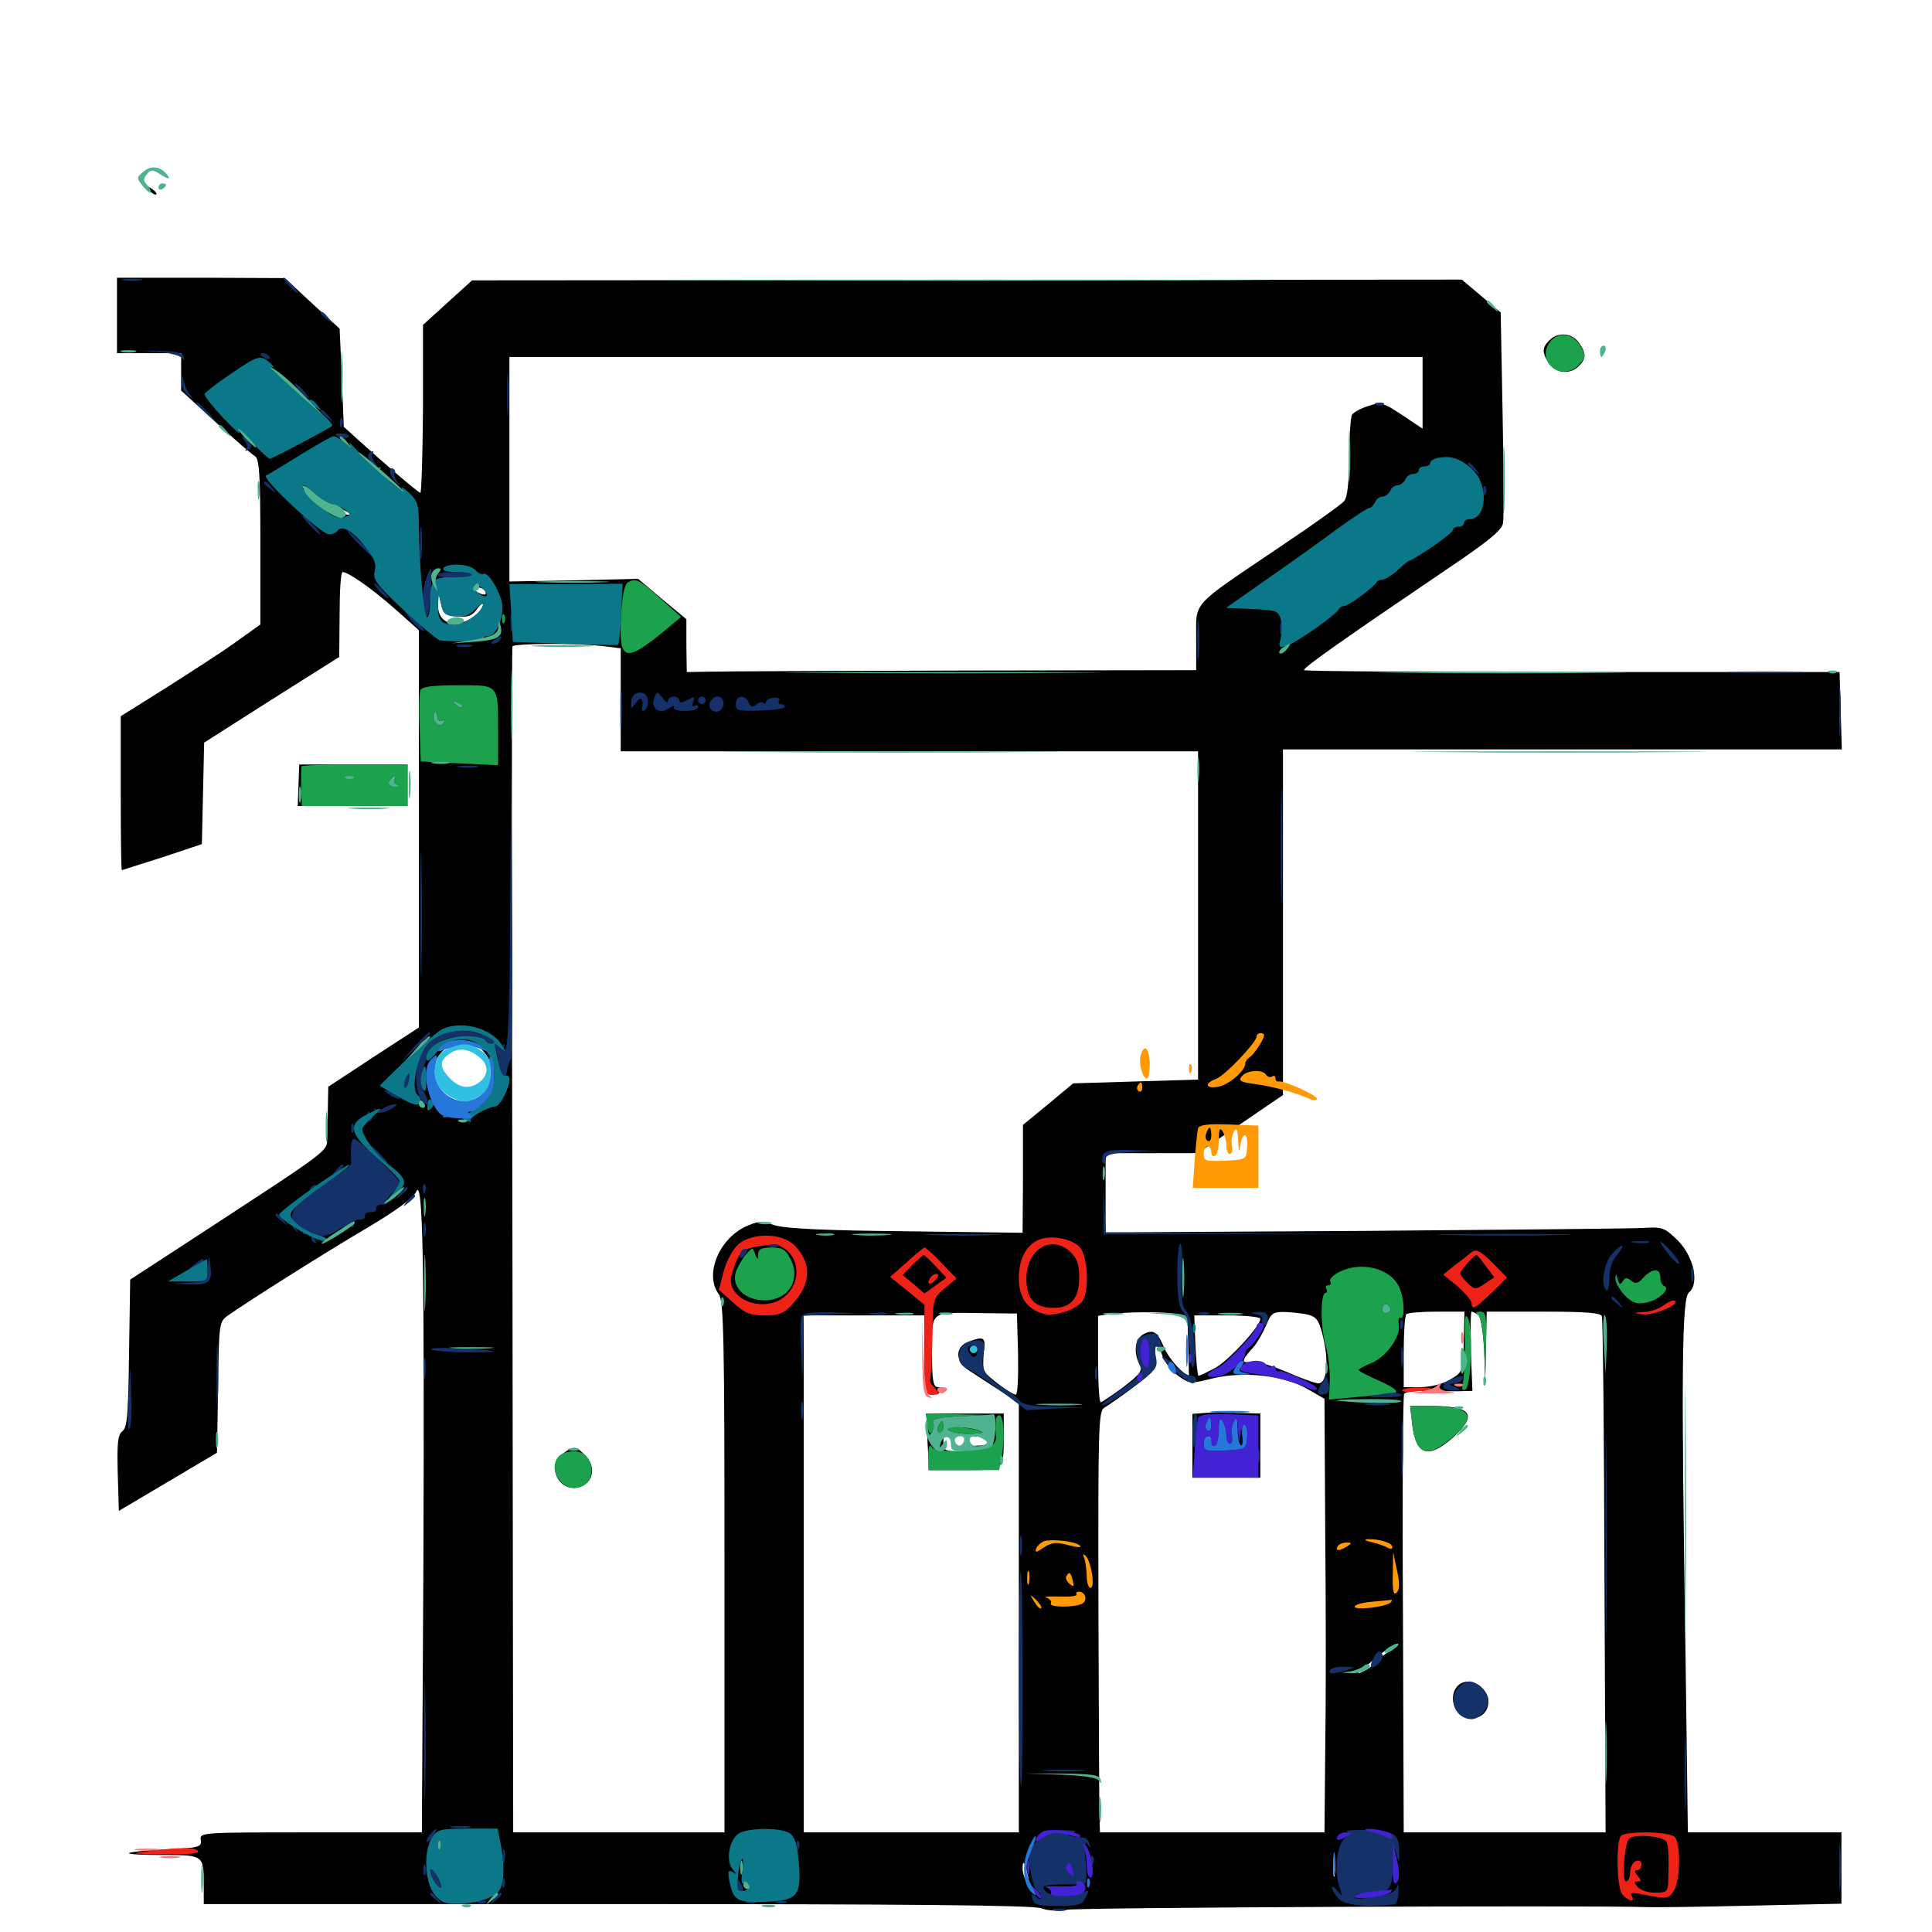<svg xmlns="http://www.w3.org/2000/svg" viewBox="0 -1000 1000 1000">
	<path fill="#000000" d="M76.562 -901.953C78.516 -900 80.469 -898.828 80.859 -899.414C81.445 -900 79.883 -901.562 77.539 -902.93C73.438 -905.469 73.438 -905.273 76.562 -901.953ZM60.547 -836.719V-817.188H77.148H93.75V-807.617V-797.852L111.523 -781.641C121.289 -772.656 130.469 -764.648 132.031 -763.867C134.18 -762.5 134.766 -754.492 134.766 -719.531V-676.758L121.094 -666.992C113.672 -661.719 97.266 -651.172 84.961 -643.359L62.5 -629.297V-589.453C62.5 -567.578 62.695 -549.609 63.086 -549.609C63.281 -549.609 72.656 -552.734 83.984 -556.25L104.492 -563.086L105.078 -589.258L105.664 -615.625L140.625 -637.891L175.586 -659.961L175.781 -682.031C175.781 -693.945 176.367 -703.906 177.344 -703.906C180.273 -703.906 192.578 -695.312 204.492 -684.766L216.797 -673.828V-571.094V-468.164L193.359 -452.93L169.922 -437.5L169.727 -428.711C169.727 -423.828 169.531 -416.211 169.336 -411.914C168.945 -403.32 175.391 -408.203 91.406 -353.32L67.383 -337.695L66.797 -299.609C66.406 -268.164 65.82 -261.133 63.477 -259.375C60.938 -257.422 60.547 -253.32 60.938 -237.5L61.523 -217.969L86.914 -233.008L112.305 -248.047L112.891 -282.031C113.281 -314.453 113.477 -316.016 117.773 -318.945C127.93 -326.172 168.75 -351.953 190.039 -364.453C205.469 -373.633 213.867 -379.883 215.43 -383.203C218.945 -391.016 219.727 -346.68 219.141 -188.867L218.359 -51.562H160.938C104.297 -51.562 103.32 -51.562 103.906 -47.656C104.492 -43.945 103.125 -43.555 86.133 -42.773C76.172 -42.383 67.383 -41.406 66.797 -40.82C66.211 -40.234 74.219 -39.844 84.375 -39.844C105.469 -39.844 105.469 -39.844 105.469 -24.023V-14.453H318.945C470.117 -14.453 534.375 -13.867 538.867 -12.305C542.383 -10.938 548.047 -10.742 552.344 -11.523C558.203 -12.695 820.117 -13.867 852.539 -12.891C858.008 -12.695 882.812 -13.086 907.812 -13.672L953.125 -14.648V-33.008V-51.562H913.477H873.633L872.461 -140.82C870.117 -291.797 870.508 -327.93 874.219 -331.055C879.688 -335.547 876.758 -349.609 868.359 -358.008C861.719 -364.453 860.547 -365.039 850.977 -364.453C845.508 -364.062 780.469 -363.477 706.641 -362.891L572.266 -362.109V-382.617V-403.125H596.094H619.922L641.992 -418.164L664.062 -433.203V-522.656V-612.109H808.594H953.32L952.734 -632.227L952.148 -652.148H814.062C738.281 -652.148 675.586 -652.539 675 -653.125C674.023 -654.102 695.703 -669.336 751.367 -707.031C770.117 -719.727 777.344 -725.586 777.93 -729.102C778.516 -731.641 778.32 -757.422 777.734 -786.133L776.758 -838.281L766.602 -846.875L756.641 -855.273L500.391 -855.078L244.336 -854.883L231.641 -843.359L218.945 -831.836V-788.477C218.75 -764.453 218.164 -744.922 217.578 -744.922C216.602 -744.922 199.219 -759.766 184.375 -773.242L177.93 -779.102L176.953 -804.492L175.781 -829.883L161.523 -842.969L147.461 -856.055L104.102 -856.25H60.547ZM736.328 -796.68V-778.125L725.781 -785.156C715.82 -791.797 714.648 -791.992 708.203 -789.844C704.297 -788.672 700.586 -786.523 699.805 -785.352C699.023 -783.984 698.438 -774.219 698.242 -763.281C698.242 -750.391 697.461 -742.578 695.703 -740.625C694.531 -739.062 678.711 -727.734 660.547 -715.625C616.016 -685.547 619.141 -688.867 619.141 -669.336V-653.125L498.633 -652.93C432.227 -652.734 372.852 -652.539 366.797 -652.344L355.469 -652.148L355.273 -665.82V-679.492L342.773 -689.844L330.273 -700.391L296.875 -699.609L263.672 -699.023V-757.227V-815.234H500H736.328ZM175.391 -737.109C178.906 -735.742 181.445 -734.18 180.859 -733.789C180.469 -733.203 178.32 -733.789 176.172 -734.961C173.438 -736.328 172.07 -736.523 171.484 -735.156C171.094 -733.984 167.383 -736.719 163.086 -741.211L155.273 -749.414L162.109 -744.531C165.82 -741.797 171.875 -738.477 175.391 -737.109ZM250.977 -694.141C252.539 -691.602 250 -691.602 246.094 -694.141C243.555 -695.703 243.555 -696.094 246.484 -696.094C248.242 -696.094 250.391 -695.312 250.977 -694.141ZM236.719 -680.859C242.188 -680.469 244.531 -681.25 246.875 -684.766C248.633 -687.109 250 -688.281 250 -687.109C250 -685.938 248.438 -683.594 246.68 -682.031C237.305 -673.828 226.367 -676.562 226.758 -686.914L226.953 -693.164L228.32 -687.305C229.297 -682.227 230.469 -681.445 236.719 -680.859ZM311.523 -665.625L321.289 -664.453V-637.695V-611.133H470.703H620.117V-526.172V-441.211L587.891 -440.234L555.469 -439.258L542.578 -428.516L529.492 -417.773V-389.844L529.297 -361.914L469.336 -362.695C426.562 -363.086 406.836 -364.062 400.977 -365.82C393.75 -368.164 391.992 -367.969 385.352 -364.844C371.68 -358.008 364.648 -339.844 372.07 -330.078C374.609 -326.758 375 -306.641 375 -188.867V-51.562H320.312H265.625L265.234 -357.617C264.844 -526.172 264.844 -664.453 265.234 -665.43C266.016 -666.992 297.656 -667.188 311.523 -665.625ZM225.977 -627.344C225.391 -625.781 224.805 -626.367 224.805 -628.516C224.609 -630.664 225.195 -631.836 225.781 -631.055C226.367 -630.469 226.562 -628.711 225.977 -627.344ZM229.883 -605.078C230.664 -605.664 229.492 -606.25 227.344 -606.055C225.195 -606.055 224.609 -605.469 226.172 -604.883C227.539 -604.297 229.297 -604.492 229.883 -605.078ZM220.703 -460.938C220.703 -460.547 219.141 -458.984 217.383 -457.617C214.258 -455.078 214.062 -455.273 216.602 -458.398C219.141 -461.523 220.703 -462.5 220.703 -460.938ZM247.07 -458.594C248.633 -457.812 251.562 -454.688 253.125 -451.562C257.227 -443.75 255.078 -435.352 247.852 -431.055C244.727 -429.102 242.188 -426.953 242.188 -426.172C242.188 -425.195 236.914 -425.195 230.273 -426.367C229.492 -426.367 227.539 -430.078 225.977 -434.18C219.336 -450.781 231.25 -464.648 247.07 -458.594ZM170.898 -358.203C172.461 -360.547 171.68 -360.547 167.969 -358.203C166.211 -357.031 166.016 -356.25 167.383 -356.25C168.555 -356.25 170.312 -357.227 170.898 -358.203ZM526.953 -299.219C527.148 -287.5 526.758 -278.125 525.781 -278.125C523.633 -278.125 511.328 -287.305 509.57 -290.039C508.789 -291.211 508.789 -295.703 509.18 -299.805C510.352 -308.008 509.375 -308.594 501.172 -305.469C494.141 -302.93 494.336 -294.922 501.562 -290.625C504.492 -288.672 511.523 -284.18 517.188 -280.469L527.344 -273.633V-162.5V-51.562H471.68H416.016V-185.352V-319.141H447.266H478.516V-298.633C478.516 -279.688 478.711 -278.125 482.227 -278.125C484.375 -278.125 486.719 -279.102 487.305 -280.078C487.891 -281.25 487.109 -282.031 485.547 -282.031C483.008 -282.031 482.422 -285.156 482.422 -300.391C482.422 -322.07 480.859 -320.703 508.789 -320.312L526.367 -320.117ZM608.789 -319.922L614.648 -318.75L615.039 -302.93L615.43 -286.914L610.156 -291.797C607.422 -294.531 603.711 -299.414 602.344 -302.93C599.023 -310.742 596.875 -312.109 591.797 -309.375C587.5 -307.031 586.523 -299.805 589.844 -293.75C591.602 -290.625 590.234 -288.867 581.445 -282.031C575.586 -277.734 570.312 -274.219 569.727 -274.219C568.945 -274.219 568.359 -284.18 568.359 -296.484V-318.945L573.828 -319.727C582.617 -321.094 602.539 -321.094 608.789 -319.922ZM677.734 -319.336C681.641 -318.164 683.008 -316.016 684.961 -307.422C687.891 -294.727 686.719 -283.984 682.422 -283.984C680.664 -283.984 673.242 -286.719 665.625 -290.039C657.812 -293.359 649.805 -295.703 647.266 -295.117C642.383 -294.336 642.578 -295.898 648.633 -302.539C650.586 -304.688 653.516 -309.766 655.273 -313.867C658.008 -320.508 658.984 -321.094 665.625 -320.898C669.531 -320.703 675 -320.117 677.734 -319.336ZM757.617 -305.469C757.227 -290.039 757.227 -289.844 750.586 -285.938C746.68 -283.594 740.43 -282.031 735.156 -282.031H726.562V-300.195C726.562 -310.352 727.148 -319.141 727.93 -319.727C728.516 -320.508 735.742 -321.094 743.555 -321.094H758.008ZM765.039 -319.531C766.406 -318.555 767.578 -311.523 768.164 -301.562L768.75 -284.961L769.141 -303.125L769.531 -321.094H798.828C820.508 -321.094 828.516 -320.508 829.102 -318.75C829.688 -317.383 830.273 -256.641 830.469 -183.789L831.055 -51.562H778.906H726.562L726.172 -164.062C725.781 -225.977 726.172 -277.344 726.758 -278.516C727.344 -279.492 732.227 -280.273 737.5 -280.078C742.773 -279.883 750.391 -279.883 754.492 -279.883L762.109 -280.078L761.328 -300.586C761.133 -311.914 761.133 -321.094 761.719 -321.094C762.305 -321.094 763.672 -320.312 765.039 -319.531ZM652.344 -317.383C652.344 -313.477 635.547 -295.312 628.711 -291.797C624.609 -289.648 620.898 -287.891 620.312 -287.891C619.922 -287.891 619.141 -294.922 618.75 -303.516L618.164 -319.141H635.352C644.727 -319.141 652.344 -318.359 652.344 -317.383ZM245.703 -302.148C247.461 -302.734 245.508 -303.125 241.211 -302.93C236.914 -302.93 235.352 -302.539 237.891 -302.148C240.234 -301.758 243.75 -301.758 245.703 -302.148ZM505.859 -300.391C505.859 -302.148 505.078 -303.516 503.906 -303.516C502.93 -303.516 501.953 -302.734 501.953 -301.758C501.953 -300.586 502.93 -299.219 503.906 -298.633C505.078 -298.047 505.859 -298.828 505.859 -300.391ZM601.758 -298.047C602.734 -294.922 606.445 -290.43 609.57 -288.086C615.43 -283.789 616.016 -283.594 627.539 -286.523C643.75 -290.43 664.844 -288.086 676.758 -281.055L685.547 -275.977L685.938 -206.25C686.328 -167.969 686.328 -117.383 685.938 -94.141L685.547 -51.562H627.344H569.336L569.141 -58.008C568.945 -61.328 568.75 -110.352 568.555 -166.797C568.359 -260.547 568.555 -269.531 571.484 -271.289C573.438 -272.461 580.273 -277.148 586.719 -282.031C597.461 -290.039 598.633 -291.602 598.047 -297.266C597.266 -305.078 599.219 -305.469 601.758 -298.047ZM709.57 -274.805C711.914 -275.195 709.57 -275.586 704.102 -275.586C698.828 -275.586 696.68 -275.195 699.805 -274.805C702.734 -274.414 707.031 -274.414 709.57 -274.805ZM551.367 -272.852C553.711 -273.242 551.367 -273.633 545.898 -273.633C540.625 -273.633 538.477 -273.242 541.602 -272.852C544.531 -272.461 548.828 -272.461 551.367 -272.852ZM719.531 -145.508C716.016 -143.359 712.695 -140.82 712.109 -139.648C711.328 -138.477 708.789 -136.523 706.445 -135.352C701.172 -132.617 701.758 -133.203 712.5 -142.188C717.188 -146.094 722.07 -149.219 723.242 -149.219C724.609 -149.219 722.852 -147.461 719.531 -145.508ZM558.203 -81.445C559.961 -82.031 558.398 -82.422 554.688 -82.422C550.977 -82.422 549.414 -82.031 551.367 -81.445C553.125 -81.055 556.25 -81.055 558.203 -81.445ZM690.82 -29.688C690.43 -27.148 690.039 -29.102 690.039 -33.984C690.039 -38.867 690.43 -40.82 690.82 -38.477C691.211 -35.938 691.211 -32.031 690.82 -29.688ZM532.031 -29.102C533.008 -24.805 532.812 -24.023 531.25 -26.172C530.273 -27.734 529.297 -30.859 529.297 -32.812C529.297 -37.891 530.469 -36.328 532.031 -29.102ZM543.945 -33.984C544.531 -33.008 544.141 -32.031 543.164 -32.031C541.992 -32.031 541.016 -33.008 541.016 -33.984C541.016 -35.156 541.406 -35.938 541.797 -35.938C542.383 -35.938 543.359 -35.156 543.945 -33.984ZM291.406 -247.656C282.227 -241.211 289.648 -226.758 300.391 -230.469C307.227 -232.812 308.594 -241.016 302.93 -246.68C298.047 -251.562 297.07 -251.758 291.406 -247.656ZM480.078 -253.711L480.859 -239.062H499.023C519.922 -239.062 519.531 -238.867 519.531 -256.836V-268.359H499.609H479.492ZM507.617 -265.625C508.008 -266.016 502.734 -266.406 495.898 -266.406C488.672 -266.406 484.375 -265.625 485.938 -264.844C488.281 -263.281 505.859 -263.867 507.617 -265.625ZM515.039 -265.234C515.82 -265.82 514.648 -266.406 512.5 -266.211C510.352 -266.211 509.766 -265.625 511.328 -265.039C512.695 -264.453 514.453 -264.648 515.039 -265.234ZM508.398 -256.25C515.82 -255.859 513.867 -251.758 506.25 -251.758C503.125 -251.758 500.781 -251.172 501.367 -250.391C501.758 -249.414 499.023 -248.828 495.312 -248.828C489.258 -248.828 488.281 -249.414 488.281 -253.516C488.281 -257.617 489.062 -258.008 495.703 -257.422C499.609 -257.031 505.469 -256.445 508.398 -256.25ZM486.328 -253.711C486.328 -252.148 485.938 -250.781 485.547 -250.781C485.156 -250.781 484.375 -252.148 483.594 -253.711C483.008 -255.273 483.398 -256.641 484.375 -256.641C485.547 -256.641 486.328 -255.273 486.328 -253.711ZM731.055 -262.109C733.008 -246.68 739.453 -244.727 751.953 -255.859C765.039 -267.773 761.914 -272.266 740.43 -272.266H729.883ZM754.102 -126.953C750 -122.07 752.344 -113.477 758.203 -111.328C768.945 -107.617 775 -120.117 766.016 -127.344C761.914 -130.469 756.836 -130.273 754.102 -126.953ZM624.609 -268.75L617.188 -268.164V-251.562V-235.156H634.766H652.344V-251.758V-268.359L646.094 -268.555C642.578 -268.555 637.891 -268.75 635.742 -268.945C633.594 -269.141 628.516 -269.141 624.609 -268.75ZM640.039 -260.156C639.453 -258.789 639.062 -259.766 639.062 -262.5C639.062 -265.234 639.453 -266.211 640.039 -265.039C640.43 -263.672 640.43 -261.328 640.039 -260.156ZM634.766 -257.812C634.766 -258.203 633.984 -258.594 632.812 -258.594C631.836 -258.594 630.859 -257.617 630.859 -256.445C630.859 -255.469 631.836 -255.078 632.812 -255.664C633.984 -256.25 634.766 -257.227 634.766 -257.812ZM626.953 -252.539C626.953 -250.391 626.172 -249.023 625 -249.805C624.023 -250.391 623.633 -252.148 624.414 -253.711C625.781 -257.812 626.953 -257.422 626.953 -252.539ZM644.531 -252.148C644.531 -253.516 644.336 -254.688 644.141 -254.492C638.281 -252.734 636.719 -249.414 641.602 -249.414C643.164 -249.414 644.531 -250.586 644.531 -252.148ZM636.719 -250.977C636.719 -251.953 634.766 -252.734 632.422 -252.734C630.078 -252.734 628.906 -252.148 629.688 -251.367C631.641 -249.219 636.719 -249.023 636.719 -250.977ZM801.953 -823.828C798.047 -820.117 798.047 -817.188 801.953 -811.719C805.469 -806.641 812.891 -806.055 817.188 -810.547C821.094 -814.258 821.094 -817.188 817.188 -822.656C813.672 -827.734 806.25 -828.32 801.953 -823.828ZM154.492 -593.555L154.102 -582.812H182.617H210.938V-593.555V-604.297H183.008H154.883ZM173.242 -597.266C174.023 -597.852 172.852 -598.438 170.703 -598.242C168.555 -598.242 167.969 -597.656 169.531 -597.07C170.898 -596.484 172.656 -596.68 173.242 -597.266ZM183.008 -597.266C183.789 -597.852 182.617 -598.438 180.469 -598.242C178.32 -598.242 177.734 -597.656 179.297 -597.07C180.664 -596.484 182.422 -596.68 183.008 -597.266Z"/>
	<path fill="#ff9906" d="M650.391 -463.477C650.391 -460.547 634.18 -443.359 629.492 -441.602C623.242 -439.258 623.828 -436.328 630.469 -437.5C635.742 -438.281 644.531 -445.703 644.531 -449.414C644.531 -450.586 645.703 -452.148 647.07 -452.93C649.219 -454.492 654.297 -462.109 654.297 -464.258C654.297 -464.844 653.516 -465.234 652.344 -465.234C651.367 -465.234 650.391 -464.453 650.391 -463.477ZM590.625 -454.492C589.062 -450.781 591.211 -441.797 593.555 -441.797C594.531 -441.797 595.117 -445.312 595.117 -449.609C594.727 -457.422 592.578 -459.766 590.625 -454.492ZM615.43 -446.484C615.43 -444.336 616.016 -443.75 616.602 -445.312C617.188 -446.68 616.992 -448.438 616.406 -449.023C615.82 -449.805 615.234 -448.633 615.43 -446.484ZM642.773 -442.969C640.82 -440.625 641.992 -439.844 649.805 -438.867C658.594 -437.695 670.312 -434.57 678.32 -431.055C680.078 -430.273 681.641 -430.469 681.641 -431.25C681.641 -433.203 664.062 -441.016 661.719 -440.234C660.742 -440.039 660.156 -440.82 660.156 -441.992C660.156 -442.969 659.375 -443.555 658.398 -442.773C657.422 -442.188 656.055 -442.578 655.273 -443.75C653.516 -446.68 645.312 -446.094 642.773 -442.969ZM588.867 -438.086C588.281 -437.109 588.477 -435.742 589.453 -435.156C590.43 -434.57 591.211 -435.352 591.211 -436.914C591.211 -440.234 590.625 -440.625 588.867 -438.086ZM620.117 -416.016C619.727 -414.648 618.945 -407.031 618.359 -399.414L617.383 -385.156H634.375H651.367V-401.367V-417.383L636.133 -417.969C625.195 -418.359 620.898 -417.773 620.117 -416.016ZM626.953 -412.305C626.953 -410.156 626.172 -408.789 625 -409.57C624.023 -410.156 623.633 -411.914 624.414 -413.477C625.781 -417.578 626.953 -417.188 626.953 -412.305ZM634.766 -407.227C634.766 -404.688 635.547 -402.734 636.523 -402.734C637.695 -402.734 638.086 -404.688 637.695 -406.836C637.109 -409.18 637.695 -412.5 638.672 -414.258C640.039 -416.602 640.625 -415.43 640.82 -409.57C641.211 -403.516 641.406 -402.93 641.992 -407.227C643.164 -414.648 646.094 -413.867 645.508 -406.25C645.117 -399.805 644.922 -399.805 633.984 -399.219C624.023 -398.828 623.047 -399.023 623.047 -402.734C623.047 -404.883 624.023 -406.641 625 -406.641C626.172 -406.641 626.953 -405.273 626.953 -403.516C626.953 -401.953 627.93 -401.172 628.906 -401.758C630.078 -402.344 630.859 -406.25 630.859 -410.156C630.859 -415.625 631.445 -416.602 632.812 -414.453C633.789 -412.891 634.766 -409.57 634.766 -407.227ZM540.625 -202.344C538.867 -201.758 536.914 -200 536.328 -198.438C535.547 -196.289 536.328 -196.289 540.234 -199.023C544.531 -201.758 546.68 -201.953 553.125 -200.195C557.422 -199.023 560.156 -198.828 558.984 -200C556.836 -202.148 545.117 -203.516 540.625 -202.344ZM710.156 -201.758C713.477 -200.977 717.188 -199.609 718.359 -198.828C719.727 -198.047 720.703 -198.242 720.703 -199.219C720.703 -201.367 713.867 -203.516 708.008 -203.32C705.664 -203.125 706.445 -202.539 710.156 -201.758ZM692.383 -199.609C690.82 -197.07 693.359 -197.07 697.266 -199.609C699.805 -201.172 699.805 -201.562 696.875 -201.562C695.117 -201.562 692.969 -200.781 692.383 -199.609ZM561.328 -193.164C561.914 -191.211 562.5 -186.914 562.5 -183.789C562.5 -180.664 563.477 -178.125 564.453 -178.125C566.992 -178.125 564.844 -191.797 561.914 -194.727C560.547 -196.094 560.352 -195.508 561.328 -193.164ZM720.898 -185.156C720.703 -176.562 721.289 -174.023 722.852 -175.586C724.414 -177.148 724.609 -180.469 723.047 -187.305L721.094 -196.68ZM532.617 -180.664C533.008 -182.422 533.008 -185.156 532.617 -186.523C532.031 -187.695 531.641 -186.328 531.641 -183.008C531.641 -179.883 532.031 -178.711 532.617 -180.664ZM551.953 -184.18C551.367 -183.203 552.148 -181.445 553.516 -180.273C555.859 -178.32 556.055 -178.711 555.273 -181.836C554.102 -186.328 553.516 -186.719 551.953 -184.18ZM557.227 -174.805C557.812 -173.828 553.711 -173.438 548.242 -173.633C542.578 -173.828 539.648 -173.438 541.602 -173.047C543.359 -172.461 544.531 -171.094 543.945 -170.117C542.383 -167.969 556.641 -167.773 560.352 -170.117C563.086 -171.875 561.719 -176.172 558.398 -176.172C557.227 -176.172 556.836 -175.586 557.227 -174.805ZM535.352 -170.898C536.719 -168.555 538.281 -166.992 538.867 -167.578C539.453 -167.969 538.281 -169.922 536.328 -171.875C533.008 -175 532.812 -175 535.352 -170.898ZM709.57 -170.898C704.883 -170.508 701.172 -169.336 701.172 -168.359C701.172 -166.406 716.992 -168.164 719.727 -170.508C720.703 -171.68 720.703 -172.07 719.727 -171.875C718.555 -171.68 714.062 -171.289 709.57 -170.898Z"/>
	<path fill="#ef2218" d="M382.031 -355.859C379.297 -353.32 375.977 -347.266 374.609 -341.992L372.07 -332.422L379.492 -325.781C385.547 -320.312 388.086 -319.141 395.703 -319.141C403.32 -319.141 405.664 -320.117 410.352 -325.195C419.922 -335.547 420.312 -346.289 411.133 -355.469C404.688 -361.914 389.258 -362.109 382.031 -355.859ZM407.812 -352.344C413.867 -346.68 413.672 -336.133 407.227 -329.883C396.68 -319.336 375 -327.148 378.711 -340.234C382.617 -353.32 383.789 -354.297 400.586 -355.859C402.148 -356.055 405.469 -354.492 407.812 -352.344ZM537.891 -358.398C531.055 -355.469 527.344 -348.438 527.344 -338.281C527.344 -328.32 531.836 -322.07 540.43 -319.922C546.289 -318.359 558.203 -322.656 560.547 -326.953C563.867 -333.008 562.891 -349.414 559.18 -354.102C555.273 -358.789 544.141 -360.938 537.891 -358.398ZM554.102 -351.953C557.422 -348.828 558.594 -345.703 558.594 -339.062C558.594 -327.93 554.492 -323.047 545.312 -323.047C535.547 -323.047 531.25 -327.734 531.25 -338.086C531.25 -353.32 544.141 -361.328 554.102 -351.953ZM469.141 -346.484L460.742 -339.062L469.727 -331.836L478.516 -324.609V-301.367C478.516 -278.906 478.711 -278.125 482.812 -278.125C486.719 -278.125 486.719 -278.32 483.789 -281.641C481.836 -283.594 480.859 -285.742 481.445 -286.133C481.836 -286.719 482.422 -296.289 482.617 -307.422C482.812 -327.93 482.812 -327.93 489.062 -333.203L495.117 -338.281L487.305 -346.289C483.203 -350.781 479.102 -354.297 478.516 -354.297C477.93 -354.102 473.828 -350.781 469.141 -346.484ZM484.375 -344.531L489.844 -338.672L484.18 -334.57L478.516 -330.469L472.852 -335.352L467.188 -340.039L472.266 -345.312C475.195 -348.047 477.734 -350.391 478.125 -350.391C478.516 -350.391 481.445 -347.656 484.375 -344.531ZM481.445 -338.477C479.297 -335.156 481.641 -334.375 484.375 -337.695C485.938 -339.453 485.938 -340.625 484.766 -340.625C483.594 -340.625 482.031 -339.648 481.445 -338.477ZM761.523 -351.758C759.961 -350.391 756.055 -347.266 752.734 -344.922L747.07 -340.234L754.492 -334.18C758.398 -330.664 761.719 -326.758 761.719 -325.586C761.719 -321.68 763.281 -322.461 772.07 -330.859L780.078 -338.672L772.461 -346.484C766.016 -352.734 764.062 -353.711 761.523 -351.758ZM769.141 -344.531L773.438 -338.867L768.555 -335.547C763.867 -332.422 763.281 -332.422 759.766 -335.742C757.617 -337.695 755.859 -340.039 755.859 -341.016C755.859 -342.383 762.891 -350.391 764.258 -350.391C764.648 -350.391 766.797 -347.852 769.141 -344.531ZM860.547 -324.023C858.398 -322.461 853.906 -320.898 850.781 -320.898C844.922 -320.508 844.922 -320.508 850 -319.727C854.688 -318.945 867.188 -323.633 867.188 -325.977C867.188 -327.734 864.258 -326.758 860.547 -324.023ZM725.781 -280.469C726.367 -281.25 730.469 -282.031 734.961 -281.836C744.141 -281.641 742.969 -280.664 732.031 -279.688C728.125 -279.297 725.391 -279.688 725.781 -280.469ZM838.867 -49.609C836.328 -45.508 836.914 -22.852 839.648 -19.531C842.383 -16.211 846.68 -15.039 844.727 -18.359C843.359 -20.703 843.945 -20.703 855.078 -18.555C862.305 -17.188 863.867 -17.383 866.211 -21.094C869.727 -25.977 870.117 -45.898 866.797 -49.219C863.867 -52.148 840.625 -52.344 838.867 -49.609ZM862.695 -46.484C863.672 -43.75 863.867 -38.477 863.477 -25.781C863.281 -20.898 862.5 -20.312 856.641 -20.312C853.125 -20.312 849.023 -21.68 847.656 -23.242C845.703 -25.586 845.703 -26.172 847.656 -26.172C849.609 -26.172 849.609 -26.758 847.656 -29.102C845.898 -31.055 845.898 -32.031 847.461 -32.031C848.633 -32.031 849.609 -33.398 849.609 -34.961C849.609 -36.719 848.438 -37.305 846.68 -36.719C845.117 -35.938 843.75 -33.398 843.75 -30.859C843.75 -28.32 842.773 -26.172 841.602 -26.172C839.453 -26.172 840.625 -44.141 842.969 -48.047C844.922 -50.977 861.328 -49.805 862.695 -46.484ZM76.172 -41.797C66.797 -40.625 67.773 -40.43 84.57 -40.234C96.875 -40.039 103.32 -40.625 102.539 -41.797C101.172 -43.945 93.359 -43.945 76.172 -41.797Z"/>
	<path fill="#1ca14c" d="M802.148 -822.852C794.727 -812.305 808.789 -801.758 817.578 -811.523C820.898 -815.234 820.898 -816.016 818.164 -820.703C814.453 -827.539 806.25 -828.711 802.148 -822.852ZM324.805 -698.438C323.242 -697.461 321.875 -690.625 321.484 -681.055C320.117 -657.031 323.438 -656.25 346.68 -675.781L352.539 -680.664L341.797 -690.234C330.664 -700.195 328.906 -700.977 324.805 -698.438ZM259.961 -679.297C259.961 -677.148 260.547 -676.562 261.133 -678.125C261.719 -679.492 261.523 -681.25 260.938 -681.836C260.352 -682.617 259.766 -681.445 259.961 -679.297ZM217.578 -642.773C216.992 -641.211 216.797 -632.422 217.188 -623.047L217.773 -605.859L237.891 -604.883L257.812 -603.906V-620.312C257.812 -646.289 258.594 -645.312 237.109 -645.312C223.438 -645.312 218.359 -644.531 217.578 -642.773ZM239.258 -633.984C238.672 -633.398 237.109 -633.984 235.742 -635.352C233.984 -637.305 234.18 -637.5 236.914 -636.328C238.867 -635.742 239.844 -634.57 239.258 -633.984ZM228.906 -626.953C230.273 -627.734 230.469 -627.344 229.688 -625.977C227.734 -623.047 224.609 -625.195 224.805 -629.297C225 -632.227 225.195 -632.227 225.977 -629.102C226.367 -627.344 227.734 -626.367 228.906 -626.953ZM156.055 -603.32C155.859 -602.734 155.859 -600.586 155.859 -598.438C155.859 -596.289 155.859 -591.992 156.055 -588.672L156.25 -582.812H183.594H210.938V-593.555V-604.297H183.594C168.555 -604.297 156.25 -603.906 156.055 -603.32ZM172.461 -597.07C173.633 -597.656 172.656 -598.047 169.922 -598.047C167.188 -598.047 166.211 -597.656 167.578 -597.07C168.75 -596.68 171.094 -596.68 172.461 -597.07ZM183.008 -597.266C183.789 -597.852 182.617 -598.438 180.469 -598.242C178.32 -598.242 177.734 -597.656 179.297 -597.07C180.664 -596.484 182.422 -596.68 183.008 -597.266ZM204.297 -596.68C203.516 -595.703 204.297 -594.336 205.469 -593.945C207.031 -593.359 206.641 -592.773 204.688 -592.773C201.172 -592.578 200 -594.727 202.539 -597.07C204.297 -599.023 205.469 -598.633 204.297 -596.68ZM198.633 -593.359C199.414 -593.945 198.242 -594.531 196.094 -594.336C193.945 -594.336 193.359 -593.75 194.922 -593.164C196.289 -592.578 198.047 -592.773 198.633 -593.359ZM386.328 -350.977C384.57 -349.023 382.227 -345.117 381.055 -342.188C378.125 -334.375 385.156 -326.953 395.703 -326.953C408.203 -326.953 414.844 -337.695 408.984 -348.633C406.641 -353.32 404.883 -354.297 399.414 -354.297C394.336 -354.297 392.578 -353.516 392.383 -350.977C392.383 -347.656 392.188 -347.656 390.82 -350.977C389.648 -354.492 389.453 -354.492 386.328 -350.977ZM400.391 -339.844C400.391 -341.406 396.68 -340.625 395.508 -338.672C394.922 -337.5 395.703 -337.305 397.266 -337.891C399.023 -338.477 400.391 -339.453 400.391 -339.844ZM692.773 -341.406C689.844 -339.844 687.891 -337.695 688.477 -336.719C689.258 -335.547 688.672 -334.766 687.5 -334.766C686.328 -334.766 685.938 -333.984 686.523 -332.812C687.109 -331.836 686.914 -330.859 686.133 -330.859C683.398 -330.859 683.398 -313.281 686.133 -303.711C687.5 -298.828 688.477 -290.43 688.281 -285.156L687.891 -275.586L702.734 -276.953C711.133 -277.734 718.945 -278.516 720.312 -278.711C725.195 -278.906 722.461 -281.641 712.891 -285.742C707.617 -288.086 703.125 -290.43 703.125 -290.82C703.125 -291.406 706.25 -292.969 709.961 -294.531C717.773 -297.852 725.195 -308.398 724.023 -314.648C723.633 -316.992 724.023 -318.555 724.805 -317.969C727.344 -316.406 726.953 -327.93 724.219 -333.789C719.727 -343.75 704.102 -347.461 692.773 -341.406ZM719.531 -323.242C720.117 -322.266 719.531 -321.094 718.164 -320.508C716.602 -319.922 715.43 -320.703 715.43 -322.266C715.43 -325.391 717.969 -325.977 719.531 -323.242ZM850.586 -338.672C847.852 -335.547 846.484 -335.352 844.336 -337.109C842.188 -338.867 841.211 -338.867 839.844 -336.719C838.672 -334.766 838.086 -335.156 837.305 -337.891C836.523 -341.211 836.328 -341.211 836.133 -338.086C836.133 -336.133 838.281 -332.422 841.016 -329.492C844.922 -325.586 847.07 -324.805 852.148 -325.781C858.594 -326.953 865.039 -333.203 861.328 -334.375C860.352 -334.766 859.375 -336.719 859.375 -338.867C859.375 -343.75 855.078 -343.555 850.586 -338.672ZM758.203 -305.469C758.203 -296.289 757.812 -286.914 757.227 -284.375C756.445 -281.25 756.836 -280.078 758.398 -280.664C761.328 -281.641 762.695 -310.742 759.961 -317.383C758.398 -320.898 758.008 -318.359 758.203 -305.469ZM765.039 -319.531C766.406 -318.555 767.578 -311.719 768.164 -302.539L768.75 -286.914L769.141 -304.102C769.531 -319.141 769.141 -321.094 766.211 -321.094C763.867 -321.094 763.477 -320.508 765.039 -319.531ZM731.055 -262.109C733.008 -246.68 738.867 -244.922 751.562 -255.859C765.234 -267.383 761.523 -272.266 738.672 -272.266H729.883ZM480.078 -262.305C480.664 -258.398 481.445 -257.031 482.422 -258.789C483.398 -260.156 483.594 -262.305 483.008 -263.672C482.227 -265.625 485.742 -266.406 497.461 -266.992L512.695 -267.578L495.898 -267.969L479.102 -268.359ZM515.43 -264.062C515.234 -261.523 515.234 -258.398 515.43 -257.031C516.211 -251.562 511.523 -249.414 497.656 -249.023C488.086 -248.633 483.203 -249.414 482.227 -251.172C481.055 -252.734 480.469 -250.977 480.469 -246.484V-239.062H498.828H517.188L518.359 -245.117C520.117 -254.492 519.727 -266.016 517.578 -267.383C516.602 -267.969 515.43 -266.602 515.43 -264.062ZM485.547 -261.523C484.961 -259.961 485.352 -258.594 486.328 -258.594C487.5 -258.594 488.281 -259.961 488.281 -261.523C488.281 -263.086 487.891 -264.453 487.5 -264.453C487.109 -264.453 486.328 -263.086 485.547 -261.523ZM502.539 -263.086C500.586 -263.672 502.148 -264.062 505.859 -264.062C509.57 -264.062 511.133 -263.672 509.375 -263.086C507.422 -262.695 504.297 -262.695 502.539 -263.086ZM490.625 -260.156C491.016 -258.984 495.508 -258.008 500.391 -257.812C511.523 -257.617 510.156 -259.57 498.438 -261.133C492.969 -261.719 490.234 -261.523 490.625 -260.156ZM289.453 -246.484C283.008 -240.039 290.625 -227.734 299.609 -230.078C309.766 -232.617 307.617 -248.828 297.266 -248.828C294.141 -248.828 290.82 -247.852 289.453 -246.484Z"/>
	<path fill="#143269" d="M64.062 -854.883C61.523 -855.273 63.477 -855.664 68.359 -855.664C73.242 -855.664 75.195 -855.273 72.852 -854.883C70.312 -854.492 66.406 -854.492 64.062 -854.883ZM149.414 -852.344C151.367 -850.195 153.32 -848.438 153.906 -848.438C154.492 -848.438 153.32 -850.195 151.367 -852.344C149.414 -854.492 147.461 -856.25 146.875 -856.25C146.289 -856.25 147.461 -854.492 149.414 -852.344ZM166.016 -837.891C166.016 -837.5 167.578 -835.938 169.531 -834.57C172.461 -832.031 172.656 -832.227 170.117 -835.352C167.578 -838.477 166.016 -839.453 166.016 -837.891ZM82.031 -817.773C87.891 -817.383 93.359 -815.82 94.336 -814.648C95.508 -813.086 95.703 -813.281 95.117 -815.234C94.531 -817.383 91.406 -818.164 82.812 -818.359L71.289 -818.555ZM134.766 -816.406C134.766 -817.969 138.477 -817.188 139.648 -815.234C140.234 -814.062 139.453 -813.867 137.891 -814.453C136.133 -815.039 134.766 -816.016 134.766 -816.406ZM262.5 -795.703C262.5 -785.547 262.695 -781.25 263.086 -786.523C263.477 -791.602 263.477 -799.805 263.086 -805.078C262.695 -810.156 262.5 -805.859 262.5 -795.703ZM93.945 -802.344C93.945 -800 95.312 -796.875 97.266 -795.508C100.195 -793.164 100.391 -793.164 98.438 -795.703C97.07 -797.266 95.703 -800.391 95.117 -802.539C94.336 -806.25 94.141 -806.25 93.945 -802.344ZM155.273 -797.656C157.227 -795.508 159.18 -793.75 159.766 -793.75C160.352 -793.75 159.18 -795.508 157.227 -797.656C155.273 -799.805 153.32 -801.562 152.734 -801.562C152.148 -801.562 153.32 -799.805 155.273 -797.656ZM101.562 -791.211C101.562 -790.82 104.492 -788.086 108.008 -784.766L114.258 -779.102L108.594 -785.547C103.125 -791.406 101.562 -792.773 101.562 -791.211ZM712.5 -790.43C710.938 -791.016 711.523 -791.602 713.672 -791.602C715.82 -791.797 716.992 -791.211 716.211 -790.625C715.625 -790.039 713.867 -789.844 712.5 -790.43ZM166.016 -787.109C166.016 -786.719 167.578 -785.156 169.531 -783.789C172.461 -781.25 172.656 -781.445 170.117 -784.57C167.578 -787.695 166.016 -788.672 166.016 -787.109ZM175.977 -780.859C175.977 -778.711 176.562 -778.125 177.148 -779.688C177.734 -781.055 177.539 -782.812 176.953 -783.398C176.367 -784.18 175.781 -783.008 175.977 -780.859ZM173.828 -775.195C173.828 -773.828 179.688 -772.656 180.469 -773.828C181.055 -774.609 179.688 -775.586 177.539 -775.586C175.586 -775.781 173.828 -775.586 173.828 -775.195ZM126.758 -771.68C127.93 -770.117 128.125 -768.164 127.344 -767.383C126.562 -766.406 127.148 -766.406 128.516 -767.188C130.469 -768.359 130.469 -769.336 128.711 -771.484C127.539 -773.047 125.977 -774.219 125.586 -774.219C125 -774.219 125.586 -773.047 126.758 -771.68ZM190.625 -764.648C190.039 -763.672 191.016 -761.719 192.969 -760.352C195.898 -758.008 196.094 -758.008 193.945 -760.742C192.578 -762.5 191.992 -764.453 192.773 -765.039C193.359 -765.82 193.555 -766.406 192.773 -766.406C192.188 -766.406 191.211 -765.625 190.625 -764.648ZM759.766 -759.766C759.766 -759.375 761.328 -757.812 763.281 -756.445C766.211 -753.906 766.406 -754.102 763.867 -757.227C761.328 -760.352 759.766 -761.328 759.766 -759.766ZM201.953 -755.664C202.148 -754.102 203.516 -751.562 205.078 -750.195C207.422 -748.242 207.422 -748.438 205.469 -750.977C204.297 -752.734 203.711 -754.492 204.297 -755.078C204.883 -755.664 204.492 -756.836 203.516 -757.422C202.344 -758.008 201.758 -757.227 201.953 -755.664ZM136.719 -750C136.719 -749.609 138.281 -748.047 140.234 -746.68C143.164 -744.141 143.359 -744.336 140.82 -747.461C138.281 -750.586 136.719 -751.562 136.719 -750ZM767.773 -745.703C767.773 -743.555 768.359 -742.969 768.945 -744.531C769.531 -745.898 769.336 -747.656 768.75 -748.242C768.164 -749.023 767.578 -747.852 767.773 -745.703ZM160.156 -728.32C162.695 -725.586 165.234 -723.438 165.625 -723.438C166.211 -723.438 164.648 -725.586 162.109 -728.32C159.57 -731.055 157.031 -733.203 156.641 -733.203C156.055 -733.203 157.617 -731.055 160.156 -728.32ZM217.383 -718.555C217.383 -711.133 217.773 -708.203 218.164 -712.305C218.555 -716.211 218.555 -722.461 218.164 -725.977C217.773 -729.297 217.383 -726.172 217.383 -718.555ZM185.547 -718.555C189.258 -714.844 192.578 -711.719 193.164 -711.719C193.75 -711.719 191.211 -714.844 187.5 -718.555C183.789 -722.266 180.469 -725.391 179.883 -725.391C179.297 -725.391 181.836 -722.266 185.547 -718.555ZM220.703 -700.781C218.164 -694.531 218.164 -680.469 220.508 -680.469C221.484 -680.469 222.656 -686.133 223.047 -693.164C223.242 -700.195 223.438 -705.859 223.047 -705.859C222.852 -705.859 221.68 -703.516 220.703 -700.781ZM226.562 -702.539C226.562 -701.562 230.469 -700.977 235.352 -700.977C240.234 -700.977 244.141 -701.562 244.141 -702.539C244.141 -703.32 240.234 -703.906 235.352 -703.906C230.469 -703.906 226.562 -703.32 226.562 -702.539ZM196.289 -694.141C198.242 -691.992 200.195 -690.234 200.781 -690.234C201.367 -690.234 200.195 -691.992 198.242 -694.141C196.289 -696.289 194.336 -698.047 193.75 -698.047C193.164 -698.047 194.336 -696.289 196.289 -694.141ZM212.305 -679.492C214.258 -676.953 217.188 -674.219 218.75 -673.633C220.312 -672.852 219.141 -675.195 216.016 -678.32C208.984 -685.547 207.617 -686.133 212.305 -679.492ZM264.258 -677.539C264.258 -673.242 264.648 -671.68 265.039 -674.219C265.43 -676.562 265.43 -680.078 265.039 -682.031C264.453 -683.789 264.062 -681.836 264.258 -677.539ZM619.727 -668.75C619.727 -659.57 620.117 -655.859 620.508 -660.547C620.898 -665.039 620.898 -672.461 620.508 -677.148C620.117 -681.641 619.727 -677.93 619.727 -668.75ZM662.5 -674.609C662.5 -671.875 662.891 -670.898 663.477 -672.266C663.867 -673.438 663.867 -675.781 663.477 -677.148C662.891 -678.32 662.5 -677.344 662.5 -674.609ZM255.859 -668.75C254.102 -667.578 253.906 -666.797 255.273 -666.797C256.445 -666.797 258.203 -667.773 258.789 -668.75C260.352 -671.094 259.57 -671.094 255.859 -668.75ZM236.914 -665.43C234.961 -666.016 236.523 -666.406 240.234 -666.406C243.945 -666.406 245.508 -666.016 243.75 -665.43C241.797 -665.039 238.672 -665.039 236.914 -665.43ZM321.094 -632.617C321.094 -620.898 321.289 -616.211 321.68 -622.461C322.07 -628.711 322.07 -638.281 321.68 -643.945C321.289 -649.609 321.094 -644.531 321.094 -632.617ZM897.07 -651.758C887.695 -651.953 894.922 -652.344 913.086 -652.344C931.445 -652.344 939.062 -651.953 930.273 -651.758C921.484 -651.367 906.445 -651.367 897.07 -651.758ZM951.953 -631.641C951.953 -620.312 952.148 -615.82 952.539 -621.484C952.93 -626.953 952.93 -636.328 952.539 -641.992C952.148 -647.461 951.953 -642.969 951.953 -631.641ZM326.758 -637.109C326.367 -632.812 326.562 -632.812 329.297 -636.328C331.836 -640.039 333.203 -638.477 332.227 -633.008C332.031 -632.031 332.812 -631.836 333.789 -632.422C334.766 -633.203 335.547 -635.352 335.352 -637.5C334.961 -643.164 327.148 -642.773 326.758 -637.109ZM338.672 -638.867C336.719 -633.398 341.016 -630.078 345.898 -633.203C348.242 -634.766 349.414 -634.961 348.828 -633.984C348.242 -632.812 350.586 -632.031 354.492 -632.031C358.203 -632.031 361.328 -632.812 361.328 -633.984C361.328 -634.961 360.547 -635.156 359.375 -634.57C358.203 -633.789 358.008 -634.766 358.789 -636.719C359.766 -639.453 359.375 -639.648 355.859 -637.695C352.93 -636.133 351.562 -636.133 351.562 -637.5C351.562 -638.477 350.195 -639.453 348.633 -639.453C347.07 -639.453 345.703 -638.477 345.703 -637.109C345.703 -635.938 344.531 -636.523 342.969 -638.672C340.234 -642.188 340.039 -642.188 338.672 -638.867ZM361.328 -637.5C361.328 -636.523 362.305 -635.547 363.281 -635.547C364.453 -635.547 365.234 -636.523 365.234 -637.5C365.234 -638.672 364.453 -639.453 363.281 -639.453C362.305 -639.453 361.328 -638.672 361.328 -637.5ZM368.555 -638.086C366.016 -635.547 367.188 -631.641 370.703 -631.641C372.852 -631.641 374.219 -633.203 374.414 -635.547C374.805 -639.258 371.289 -640.82 368.555 -638.086ZM380.859 -635.547C380.859 -632.227 382.031 -631.836 393.555 -632.227C400.586 -632.422 406.25 -633.203 406.25 -634.18C406.25 -634.961 405.273 -635.547 404.102 -635.547C403.125 -635.547 402.539 -636.328 403.32 -637.305C403.906 -638.477 402.539 -639.062 400.391 -638.867C398.242 -638.672 396.484 -637.695 396.484 -636.719C396.484 -635.742 395.898 -635.547 395.117 -636.133C394.531 -636.914 392.773 -636.523 391.406 -635.352C389.453 -633.594 388.477 -633.984 387.5 -636.328C385.742 -640.82 380.859 -640.234 380.859 -635.547ZM662.891 -562.305C662.891 -535.547 663.281 -524.219 663.477 -537.305C663.867 -550.391 663.867 -572.266 663.477 -586.133C663.281 -599.805 662.891 -589.258 662.891 -562.305ZM264.062 -532.617C263.867 -478.711 263.086 -457.617 261.328 -456.641C259.961 -455.664 259.766 -456.055 260.742 -457.812C261.719 -459.375 261.523 -459.961 260.352 -459.18C259.18 -458.398 257.227 -459.18 255.859 -460.742C252.148 -465.234 240.039 -467.773 232.422 -465.625C222.656 -462.891 217.188 -456.641 215.625 -446.68C214.453 -438.086 217.188 -428.516 221.094 -428.516C222.07 -428.516 221.484 -431.055 219.922 -433.984C217.383 -438.672 217.383 -441.016 219.531 -448.047C222.852 -459.375 228.516 -463.672 240.039 -463.672C250.391 -463.672 257.812 -458.594 257.812 -451.367C257.812 -446.875 261.328 -439.844 261.914 -443.164C262.695 -447.852 263.086 -449.219 264.453 -451.953C265.039 -453.516 265.43 -489.258 265.039 -531.055L264.648 -607.227ZM237.891 -602.93C235.352 -603.32 237.305 -603.711 242.188 -603.711C247.07 -603.711 249.023 -603.32 246.68 -602.93C244.141 -602.539 240.234 -602.539 237.891 -602.93ZM217.578 -527.148C217.578 -498.242 217.969 -485.938 218.164 -500.195C218.555 -514.258 218.555 -538.086 218.164 -552.93C217.969 -567.773 217.578 -556.25 217.578 -527.148ZM214.648 -458.398L208.008 -450.977L215.43 -457.617C222.07 -464.062 223.633 -465.625 222.07 -465.625C221.68 -465.625 218.359 -462.305 214.648 -458.398ZM209.57 -441.211C208.984 -439.453 208.984 -437.695 209.375 -437.109C209.961 -436.523 210.938 -437.891 211.523 -440.234C212.695 -444.727 211.328 -445.508 209.57 -441.211ZM199.219 -435.547C199.219 -434.961 200.977 -433.594 203.125 -432.422C205.273 -431.25 207.031 -430.859 207.031 -431.25C207.031 -431.836 205.273 -433.203 203.125 -434.375C200.977 -435.547 199.219 -435.938 199.219 -435.547ZM199.219 -426.758C201.953 -428.32 206.641 -429.297 204.883 -427.734C200.977 -424.414 195.312 -422.852 194.141 -425C193.359 -426.172 193.555 -426.562 194.531 -425.977C195.703 -425.391 197.656 -425.586 199.219 -426.758ZM190.039 -421.68C190.039 -420.117 190.82 -419.336 191.797 -419.922C192.773 -420.508 192.969 -421.875 192.383 -422.852C190.625 -425.391 190.039 -425 190.039 -421.68ZM181.836 -415.625C181.836 -413.477 182.422 -412.891 183.008 -414.453C183.594 -415.82 183.398 -417.578 182.812 -418.164C182.227 -418.945 181.641 -417.773 181.836 -415.625ZM181.641 -405.273C181.641 -401.953 181.641 -398.633 181.836 -398.047C182.031 -395.898 166.016 -385.352 164.258 -386.328C163.281 -387.109 161.719 -386.523 160.938 -385.352C159.961 -383.789 160.352 -383.594 162.109 -384.57C163.867 -385.547 164.258 -385.352 163.281 -383.789C162.5 -382.617 160.742 -381.836 159.375 -382.031C158.203 -382.422 157.227 -382.031 157.227 -381.445C157.227 -380.664 155.664 -378.32 153.711 -376.367C150.391 -372.461 150 -365.625 153.32 -362.695C154.102 -361.719 154.297 -362.305 153.32 -363.867C152.344 -365.625 152.734 -366.211 154.492 -365.625C156.055 -365.039 157.031 -363.672 156.836 -362.5C156.445 -361.133 157.617 -360.742 159.57 -361.523C161.523 -362.305 162.305 -361.914 161.328 -360.547C160.742 -359.375 161.133 -357.812 162.305 -357.031C163.867 -356.25 164.062 -356.445 163.281 -357.812C162.305 -359.375 163.281 -360.156 166.016 -360.156C168.164 -360.156 172.266 -361.523 174.805 -363.281C177.344 -365.039 180.469 -365.82 181.641 -365.039C182.812 -364.258 183.398 -364.844 183.203 -366.406C182.812 -367.773 184.18 -368.75 185.938 -368.75C187.891 -368.555 189.062 -369.336 188.867 -370.703C188.672 -371.875 190.039 -372.656 191.797 -372.656C193.75 -372.461 194.922 -373.242 194.727 -374.609C194.531 -375.781 195.898 -376.562 197.656 -376.562C199.609 -376.367 200.781 -376.953 200.195 -377.734C199.805 -378.516 200.977 -380.664 203.125 -382.617C205.273 -384.57 207.031 -386.914 207.031 -387.695C207.031 -389.453 186.328 -409.57 183.398 -410.547C182.422 -410.938 181.641 -408.594 181.641 -405.273ZM195.312 -402.148C197.852 -399.414 200.391 -397.266 200.781 -397.266C201.367 -397.266 199.805 -399.414 197.266 -402.148C194.727 -404.883 192.188 -407.031 191.797 -407.031C191.211 -407.031 192.773 -404.883 195.312 -402.148ZM570.898 -402.148C570.312 -400.391 570.312 -398.438 571.094 -397.852C571.68 -397.07 572.266 -398.047 572.266 -399.805C572.266 -402.344 575 -403.125 586.523 -403.711L600.586 -404.297L586.328 -404.688C575.195 -405.078 571.875 -404.492 570.898 -402.148ZM173.633 -393.945C171.094 -390.82 171.289 -390.625 174.414 -393.164C176.172 -394.531 177.734 -396.094 177.734 -396.484C177.734 -398.047 176.172 -397.07 173.633 -393.945ZM218.945 -384.375C218.945 -382.227 219.531 -381.641 220.117 -383.203C220.703 -384.57 220.508 -386.328 219.922 -386.914C219.336 -387.695 218.75 -386.523 218.945 -384.375ZM571.094 -373.828L571.289 -361.133H645.508H719.727L646.094 -361.523L572.461 -362.109L571.68 -374.414L571.094 -386.523ZM206.836 -382.227C204.297 -379.102 204.492 -378.906 207.617 -381.445C209.375 -382.812 210.938 -384.375 210.938 -384.766C210.938 -386.328 209.375 -385.352 206.836 -382.227ZM210.742 -378.32C208.203 -375.195 208.398 -375 211.523 -377.539C213.281 -378.906 214.844 -380.469 214.844 -380.859C214.844 -382.422 213.281 -381.445 210.742 -378.32ZM142.578 -371.094C142.578 -370.703 144.141 -369.141 146.094 -367.773C149.023 -365.234 149.219 -365.43 146.68 -368.555C144.141 -371.68 142.578 -372.656 142.578 -371.094ZM219.141 -363.086C219.141 -359.961 219.531 -358.789 220.117 -360.742C220.508 -362.5 220.508 -365.234 220.117 -366.602C219.531 -367.773 219.141 -366.406 219.141 -363.086ZM482.031 -360.742C473.047 -360.938 480.273 -361.328 498.047 -361.328C515.82 -361.328 523.047 -360.938 514.258 -360.742C505.273 -360.352 490.82 -360.352 482.031 -360.742ZM750.586 -360.742C734.766 -360.938 747.266 -361.328 778.32 -361.328C809.57 -361.328 822.461 -360.938 807.227 -360.742C791.992 -360.352 766.602 -360.352 750.586 -360.742ZM845.312 -356.836C842.773 -357.227 844.336 -357.617 848.633 -357.617C852.93 -357.812 854.883 -357.422 853.125 -356.836C851.172 -356.445 847.656 -356.445 845.312 -356.836ZM859.375 -357.031C859.375 -356.445 861.523 -353.32 864.258 -350C866.992 -346.875 869.141 -345.117 869.141 -346.094C869.141 -347.07 866.992 -350.195 864.258 -353.125C861.523 -356.055 859.375 -357.812 859.375 -357.031ZM398.047 -354.883C396.68 -355.469 397.656 -355.859 400.391 -355.859C403.125 -355.859 404.102 -355.469 402.93 -354.883C401.562 -354.492 399.219 -354.492 398.047 -354.883ZM609.375 -340.234C609.375 -329.102 610.156 -323.438 612.305 -321.094C614.062 -319.141 615.234 -312.891 615.625 -304.102C616.016 -296.484 616.797 -291.211 617.578 -292.383C619.922 -296.289 617.383 -317.578 614.062 -321.289C611.719 -323.828 611.133 -328.125 611.719 -340.43C612.109 -349.219 611.719 -356.25 610.938 -356.25C609.961 -356.25 609.375 -349.023 609.375 -340.234ZM834.375 -350.977C830.078 -346.289 828.32 -334.18 831.641 -332.031C832.422 -331.641 833.008 -334.57 833.008 -338.672C833.008 -343.359 834.57 -347.656 836.719 -350.195C838.867 -352.539 840.039 -354.688 839.648 -355.078C839.258 -355.664 836.914 -353.711 834.375 -350.977ZM384.18 -352.93C383.398 -352.344 382.812 -350.781 382.812 -349.609C382.812 -348.438 383.789 -348.633 385.156 -350C386.328 -351.172 386.914 -352.734 386.523 -353.32C385.938 -353.906 384.766 -353.711 384.18 -352.93ZM107.617 -344.141C107.422 -336.914 107.422 -336.914 98.242 -336.133L88.867 -335.547L98.242 -335.156C108.398 -334.766 110.156 -336.523 108.789 -345.898C108.203 -350.586 108.008 -350.391 107.617 -344.141ZM100.391 -345.312C96.875 -342.578 96.875 -342.383 101.172 -344.531C103.516 -345.703 105.469 -347.07 105.469 -347.461C105.469 -349.023 104.492 -348.633 100.391 -345.312ZM875.391 -340.625C875.391 -336.914 875.781 -335.352 876.367 -337.305C876.758 -339.062 876.758 -342.188 876.367 -344.141C875.781 -345.898 875.391 -344.336 875.391 -340.625ZM833.984 -328.125C833.984 -327.734 835.547 -326.172 837.5 -324.805C840.43 -322.266 840.625 -322.461 838.086 -325.586C835.547 -328.711 833.984 -329.688 833.984 -328.125ZM414.844 -318.555C414.258 -316.992 414.258 -308.984 414.648 -300.391L415.234 -284.961L415.625 -301.953L416.016 -318.945L430.273 -319.727L444.336 -320.312L430.078 -320.703C419.727 -320.898 415.625 -320.312 414.844 -318.555ZM450.781 -319.727C448.242 -320.117 449.805 -320.508 454.102 -320.508C458.398 -320.703 460.352 -320.312 458.594 -319.727C456.641 -319.336 453.125 -319.336 450.781 -319.727ZM620.703 -319.727C619.336 -320.312 620.312 -320.703 623.047 -320.703C625.781 -320.703 626.758 -320.312 625.586 -319.727C624.219 -319.336 621.875 -319.336 620.703 -319.727ZM650 -319.727C652.344 -319.336 653.906 -318.164 653.32 -317.188C652.734 -316.211 653.125 -315.039 654.297 -314.258C655.273 -313.672 656.25 -314.844 656.25 -316.992C656.25 -320.312 655.078 -321.094 650.977 -320.898C646.289 -320.508 646.094 -320.508 650 -319.727ZM724.805 -314.062C724.805 -311.914 725.391 -311.328 725.977 -312.891C726.562 -314.258 726.367 -316.016 725.781 -316.602C725.195 -317.383 724.609 -316.211 724.805 -314.062ZM112.109 -286.914C112.109 -271.875 112.5 -266.016 112.695 -273.828C113.086 -281.641 113.086 -293.945 112.695 -301.172C112.305 -308.398 112.109 -301.953 112.109 -286.914ZM588.672 -306.445C587.5 -303.32 588.281 -297.266 590.625 -291.602C591.602 -289.453 588.867 -286.523 581.055 -281.25C575.195 -277.148 570.312 -273.438 570.312 -272.852C570.312 -271.484 579.102 -276.562 589.258 -284.18C598.633 -291.211 599.414 -292.383 598.242 -298.047C597.266 -302.734 597.656 -303.711 599.609 -302.539C601.562 -301.367 601.953 -301.758 600.977 -304.297C600.195 -306.25 599.609 -308.203 599.609 -308.594C599.609 -310.938 589.648 -308.984 588.672 -306.445ZM595.117 -299.609C595.117 -295.312 594.531 -291.797 593.555 -291.797C591.211 -291.797 589.062 -300.781 590.625 -304.492C592.578 -309.766 594.727 -307.422 595.117 -299.609ZM501.953 -305.664C498.438 -304.688 496.875 -302.734 496.484 -299.219C495.898 -294.922 497.07 -293.359 502.344 -290.625C505.859 -288.867 513.867 -283.398 519.922 -278.711L531.25 -270.117L546.289 -270.898L561.523 -271.484L545.508 -271.875C534.766 -272.07 528.906 -273.047 527.93 -274.805C527.148 -276.172 523.047 -279.297 518.945 -281.836C509.961 -287.305 507.422 -291.602 508.984 -299.219C510.352 -305.859 508.789 -307.227 501.953 -305.664ZM505.859 -300.586C505.859 -299.023 505.078 -297.656 504.102 -297.656C503.125 -297.656 501.953 -299.023 501.172 -300.586C500.586 -302.344 501.172 -303.516 502.93 -303.516C504.492 -303.516 505.859 -302.148 505.859 -300.586ZM725.195 -297.656C725.195 -292.773 725.586 -290.82 725.977 -293.359C726.367 -295.703 726.367 -299.609 725.977 -302.148C725.586 -304.492 725.195 -302.539 725.195 -297.656ZM223.633 -301.367C225.781 -300.586 234.57 -300 243.164 -300C261.914 -300 258.984 -300.977 236.328 -302.148C227.148 -302.539 221.484 -302.148 223.633 -301.367ZM219.336 -291.797C219.336 -286.914 219.727 -284.961 220.117 -287.5C220.508 -289.844 220.508 -293.75 220.117 -296.289C219.727 -298.633 219.336 -296.68 219.336 -291.797ZM601.562 -297.656C601.562 -295.508 614.844 -283.984 617.188 -283.984C618.359 -283.984 619.141 -284.961 619.141 -285.938C619.141 -287.109 617.969 -287.891 616.406 -287.891C614.844 -287.891 610.938 -290.43 607.617 -293.555C604.297 -296.68 601.562 -298.438 601.562 -297.656ZM566.797 -288.867C566.797 -285.742 567.188 -284.57 567.773 -286.523C568.164 -288.281 568.164 -291.016 567.773 -292.383C567.188 -293.555 566.797 -292.188 566.797 -288.867ZM66.406 -275.781C65.82 -266.406 66.211 -259.57 66.992 -260.352C67.773 -261.133 68.359 -268.75 67.969 -277.344L67.383 -292.773ZM831.055 -203.906C831.055 -156.055 831.25 -136.523 831.445 -160.352C831.836 -184.375 831.836 -223.438 831.445 -247.266C831.25 -271.289 831.055 -251.758 831.055 -203.906ZM683.984 -283.789C681.055 -279.297 681.836 -277.344 685.938 -278.516C687.695 -278.906 688.281 -280.664 687.695 -283.594L686.523 -287.891ZM750.391 -285.742C744.922 -283.594 746.484 -280.078 752.539 -280.273C756.641 -280.273 756.641 -280.469 752.93 -282.031C749.805 -283.398 749.609 -283.789 752.344 -283.789C754.102 -283.984 756.25 -284.961 756.836 -285.938C758.203 -288.281 756.445 -288.281 750.391 -285.742ZM712.891 -277.93C706.836 -276.758 707.422 -276.562 716.211 -276.758C721.875 -276.758 725.977 -277.344 725.586 -277.93C724.023 -279.492 720.312 -279.492 712.891 -277.93ZM414.648 -269.336C414.648 -265.039 415.039 -263.477 415.43 -266.016C415.82 -268.359 415.82 -271.875 415.43 -273.828C414.844 -275.586 414.453 -273.633 414.648 -269.336ZM707.617 -272.852C704.492 -273.242 707.031 -273.633 712.891 -273.633C718.75 -273.633 721.289 -273.242 718.359 -272.852C715.234 -272.461 710.547 -272.461 707.617 -272.852ZM725.391 -249.805C725.391 -236.914 725.586 -231.836 725.977 -238.672C726.367 -245.312 726.367 -255.859 725.977 -262.109C725.586 -268.164 725.391 -262.695 725.391 -249.805ZM617.383 -258.203C617.578 -247.461 618.359 -248.438 619.531 -261.133C619.922 -265.039 619.531 -268.359 618.75 -268.359C617.969 -268.359 617.383 -263.672 617.383 -258.203ZM650.781 -245.898C650.781 -242.773 651.172 -241.602 651.758 -243.555C652.148 -245.312 652.148 -248.047 651.758 -249.414C651.172 -250.586 650.781 -249.219 650.781 -245.898ZM527.93 -200C527.93 -195.117 528.32 -193.164 528.711 -195.703C529.102 -198.047 529.102 -201.953 528.711 -204.492C528.32 -206.836 527.93 -204.883 527.93 -200ZM527.344 -130.664C527.344 -99.609 527.93 -74.805 528.516 -75.391C529.688 -76.758 529.492 -184.766 528.32 -186.133C527.734 -186.523 527.344 -161.719 527.344 -130.664ZM219.531 -99.414C219.531 -72.656 219.922 -61.328 220.117 -74.414C220.508 -87.5 220.508 -109.375 220.117 -123.242C219.922 -136.914 219.531 -126.367 219.531 -99.414ZM711.523 -142.969C708.398 -137.695 709.18 -135.156 713.086 -138.477C715.039 -140.43 716.211 -142.773 715.625 -143.555C714.258 -145.898 713.477 -145.703 711.523 -142.969ZM688.477 -135.547C687.109 -133.398 690.234 -133.398 697.266 -135.547C701.953 -137.109 701.953 -137.109 695.898 -137.305C692.578 -137.5 689.062 -136.719 688.477 -135.547ZM755.078 -126.562C749.023 -120.703 753.32 -110.156 761.719 -110.156C766.406 -110.156 771.484 -117.383 770.117 -121.68C768.75 -125.586 763.867 -129.688 760.547 -129.688C759.18 -129.688 756.641 -128.32 755.078 -126.562ZM871.875 -81.836C871.875 -64.648 872.266 -57.812 872.461 -66.797C872.852 -75.781 872.852 -89.844 872.461 -98.047C872.266 -106.25 871.875 -99.023 871.875 -81.836ZM541.602 -83.398C536.328 -83.789 540.625 -83.984 550.781 -83.984C560.938 -83.984 565.234 -83.789 560.156 -83.398C554.883 -83.008 546.68 -83.008 541.602 -83.398ZM233.984 -54.102C231.445 -54.492 233.398 -54.883 238.281 -54.883C243.164 -54.883 245.117 -54.492 242.773 -54.102C240.234 -53.711 236.328 -53.711 233.984 -54.102ZM222.656 -50.586C221.289 -48.828 220.508 -47.266 220.898 -46.68C221.484 -46.289 222.852 -47.656 224.219 -49.609C226.953 -54.297 226.172 -54.688 222.656 -50.586ZM541.211 -51.758C542.383 -51.367 541.211 -49.805 538.672 -48.047C536.133 -46.289 533.789 -44.922 533.203 -45.117C530.859 -45.898 533.789 -24.219 536.328 -22.07C537.891 -20.898 539.062 -18.945 539.062 -17.969C539.062 -16.797 537.891 -16.797 536.328 -18.164C533.984 -20.117 533.594 -19.922 534.375 -16.992C535.156 -14.062 537.5 -13.477 547.656 -13.477C558.398 -13.477 560.156 -14.062 561.914 -17.773C563.867 -21.68 563.672 -22.07 560.547 -20.312C555.078 -17.383 543.75 -17.969 541.016 -21.289C538.867 -23.828 539.844 -24.219 548.047 -24.609C553.32 -24.609 558.789 -24.805 560.352 -24.609C562.5 -24.609 562.695 -27.148 561.914 -36.523C561.133 -44.727 561.523 -47.461 562.891 -45.508C564.453 -43.164 564.648 -43.164 563.867 -45.703C563.477 -47.266 562.109 -48.828 560.938 -48.828C551.367 -49.805 551.562 -49.805 555.469 -51.367C558.008 -52.344 555.664 -52.734 549.219 -52.734C543.555 -52.539 540.039 -52.148 541.211 -51.758ZM549.805 -36.328C550.391 -36.914 549.414 -38.086 547.461 -38.672C544.727 -39.844 544.531 -39.648 546.289 -37.695C547.656 -36.328 549.219 -35.742 549.805 -36.328ZM544.531 -32.227C544.141 -33.594 542.578 -35.156 541.211 -35.547C539.648 -36.133 538.867 -35.352 539.453 -33.789C539.844 -32.422 541.406 -30.859 542.773 -30.469C544.336 -29.883 545.117 -30.664 544.531 -32.227ZM555.273 -31.836C554.102 -36.328 553.516 -36.719 551.953 -34.18C551.367 -33.203 552.148 -31.445 553.516 -30.273C555.859 -28.32 556.055 -28.711 555.273 -31.836ZM696.875 -52.148C698.828 -51.367 698.633 -50.586 696.289 -48.828C692.188 -45.898 690.43 -32.031 693.164 -23.828C695.117 -17.969 694.922 -17.773 692.383 -21.094C690.82 -23.242 689.453 -24.023 689.453 -22.852C689.453 -21.875 691.016 -19.141 692.969 -17.188C695.898 -13.867 706.836 -12.695 721.68 -14.258C722.852 -14.453 723.828 -17.383 723.828 -20.898C724.023 -24.219 723.633 -25.586 723.242 -23.828C722.852 -21.875 720.508 -19.922 718.164 -19.531C705.664 -16.992 701.172 -16.602 701.172 -18.359C701.172 -19.531 704.102 -20.312 707.812 -20.312C719.531 -20.312 720.703 -21.484 720.898 -34.766C721.094 -44.336 721.484 -45.508 722.656 -40.82C724.023 -35.547 724.219 -35.352 724.219 -39.844C724.414 -50.781 722.461 -52.344 707.812 -52.734C700.391 -52.93 695.508 -52.539 696.875 -52.148ZM720.703 -49.609C720.703 -50.781 719.336 -51.562 717.773 -51.562C716.211 -51.562 714.844 -51.172 714.844 -50.781C714.844 -50.391 716.211 -49.609 717.773 -48.828C719.336 -48.242 720.703 -48.633 720.703 -49.609ZM951.953 -33.008C951.953 -22.266 952.148 -18.164 952.539 -23.828C952.93 -29.492 952.93 -38.281 952.539 -43.359C952.148 -48.438 951.953 -43.75 951.953 -33.008ZM412.305 -44.531C412.305 -42.383 412.891 -41.797 413.477 -43.359C414.062 -44.727 413.867 -46.484 413.281 -47.07C412.695 -47.852 412.109 -46.68 412.305 -44.531ZM260.156 -38.867C260.156 -35.742 260.547 -34.57 261.133 -36.523C261.523 -38.281 261.523 -41.016 261.133 -42.383C260.547 -43.555 260.156 -42.188 260.156 -38.867ZM564.648 -36.719C564.648 -34.57 565.234 -33.984 565.82 -35.547C566.406 -36.914 566.211 -38.672 565.625 -39.258C565.039 -40.039 564.453 -38.867 564.648 -36.719ZM219.141 -32.031C219.141 -29.297 219.531 -28.32 220.117 -29.688C220.508 -30.859 220.508 -33.203 220.117 -34.57C219.531 -35.742 219.141 -34.766 219.141 -32.031ZM222.656 -31.836C222.656 -30.273 224.023 -27.148 225.586 -25C229.102 -20.312 229.297 -23.633 225.586 -30.078C223.828 -33.203 222.852 -33.789 222.656 -31.836ZM259.961 -25C259.961 -22.852 260.547 -22.266 261.133 -23.828C261.719 -25.195 261.523 -26.953 260.938 -27.539C260.352 -28.32 259.766 -27.148 259.961 -25ZM380.859 -25.781C380.859 -24.023 381.836 -21.875 382.812 -21.289C385.352 -19.727 385.352 -22.266 382.812 -26.172C381.25 -28.711 380.859 -28.711 380.859 -25.781ZM222.656 -19.531C222.656 -19.141 224.219 -17.578 226.172 -16.211C229.102 -13.672 229.297 -13.867 226.758 -16.992C224.219 -20.117 222.656 -21.094 222.656 -19.531ZM255.664 -16.992C253.125 -13.867 253.32 -13.672 256.445 -16.211C259.57 -18.75 260.547 -20.312 258.984 -20.312C258.594 -20.312 257.031 -18.75 255.664 -16.992ZM247.656 -15.039C246.094 -15.625 246.68 -16.211 248.828 -16.211C250.977 -16.406 252.148 -15.82 251.367 -15.234C250.781 -14.648 249.023 -14.453 247.656 -15.039ZM386.328 -15.039C384.961 -15.625 385.938 -16.016 388.672 -16.016C391.406 -16.016 392.383 -15.625 391.211 -15.039C389.844 -14.648 387.5 -14.648 386.328 -15.039ZM401.953 -15.039C400.586 -15.625 401.562 -16.016 404.297 -16.016C407.031 -16.016 408.008 -15.625 406.836 -15.039C405.469 -14.648 403.125 -14.648 401.953 -15.039ZM545.508 -11.133C543.555 -11.719 544.727 -12.109 547.852 -12.109C551.172 -12.109 552.539 -11.719 551.367 -11.133C550 -10.742 547.266 -10.742 545.508 -11.133Z"/>
	<path fill="#f67b7f" d="M477.344 -296.875C477.539 -281.25 478.125 -277.344 480.469 -276.758C482.617 -276.172 482.812 -276.367 481.055 -277.539C479.492 -278.516 478.32 -286.133 477.93 -297.656L477.344 -316.211ZM756.25 -307.422C756.25 -304.688 756.641 -303.711 757.227 -305.078C757.617 -306.25 757.617 -308.594 757.227 -309.961C756.641 -311.133 756.25 -310.156 756.25 -307.422ZM743.164 -282.227C741.992 -281.25 737.695 -280.078 733.398 -279.492C729.102 -279.102 733.008 -278.711 742.188 -278.711C751.367 -278.711 755.469 -279.102 751.367 -279.492C747.461 -279.883 744.531 -281.055 745.117 -282.227C746.68 -284.57 745.508 -284.57 743.164 -282.227ZM753.516 -282.617C751.953 -283.203 752.539 -283.789 754.688 -283.789C756.836 -283.984 758.008 -283.398 757.227 -282.812C756.641 -282.227 754.883 -282.031 753.516 -282.617ZM485.352 -280.078C486.133 -278.906 487.5 -278.516 488.477 -279.102C491.211 -280.859 490.625 -282.031 487.109 -282.031C485.547 -282.031 484.766 -281.055 485.352 -280.078ZM70.898 -42.383C67.773 -42.773 70.312 -43.164 76.172 -43.164C82.031 -43.164 84.57 -42.773 81.641 -42.383C78.516 -41.992 73.828 -41.992 70.898 -42.383ZM83.594 -38.477C81.055 -38.867 83.008 -39.258 87.891 -39.258C92.773 -39.258 94.727 -38.867 92.383 -38.477C89.844 -38.086 85.938 -38.086 83.594 -38.477Z"/>
	<path fill="#0b7889" d="M119.141 -806.25C112.109 -801.562 106.25 -796.875 105.859 -796.094C105.664 -795.117 109.961 -789.648 115.43 -783.789C120.898 -777.93 124.805 -774.609 124.023 -776.172C123.242 -777.734 126.172 -775.391 130.664 -770.898C134.961 -766.211 139.062 -762.5 139.648 -762.5C140.82 -762.5 169.922 -777.93 171.875 -779.492C172.461 -780.078 170.117 -782.812 166.992 -785.547C163.672 -788.477 162.305 -790.039 164.062 -788.867C166.602 -787.109 166.602 -787.305 164.258 -790.234C162.891 -792.188 161.133 -793.359 160.352 -792.969C159.766 -792.578 154.297 -796.68 148.438 -802.148C142.578 -807.422 139.062 -811.133 140.625 -810.156C142.383 -809.18 141.992 -809.961 140.039 -811.914C134.961 -816.602 133.594 -816.211 119.141 -806.25ZM155.273 -764.453C146.68 -759.18 138.867 -754.297 137.695 -753.906C134.961 -752.539 166.211 -723.438 170.312 -723.438C172.07 -723.438 174.023 -724.219 174.609 -725.195C176.758 -728.516 182.617 -725.195 188.867 -717.188C193.75 -711.133 194.922 -708.203 193.945 -704.297C192.969 -700 194.727 -697.461 209.18 -683.984C218.164 -675.586 226.562 -668.75 227.539 -668.555C236.133 -667.578 253.125 -667.969 251.367 -669.141C249.805 -670.117 250.195 -670.703 252.344 -670.703C257.227 -670.703 261.523 -681.836 259.57 -689.062C257.422 -696.484 252.148 -704.297 250.195 -702.93C249.219 -702.539 247.461 -703.32 246.094 -704.883C243.359 -708.203 231.445 -708.789 229.492 -705.859C228.711 -704.688 231.445 -703.906 236.133 -703.906C240.625 -703.906 244.141 -703.32 244.141 -702.539C244.141 -701.562 240.039 -701.172 234.961 -701.172C224.219 -701.562 222.656 -700 222.656 -688.867C222.656 -684.18 221.875 -680.469 221.094 -680.469C219.336 -680.469 216.797 -709.57 216.797 -729.492C216.797 -738.672 216.016 -741.016 211.523 -745.117C208.789 -747.656 207.227 -748.438 208.008 -746.875C208.984 -745.312 206.641 -746.68 202.734 -749.805C199.023 -753.125 196.289 -756.445 196.875 -757.422C197.461 -758.398 196.875 -758.594 195.703 -757.812C194.727 -757.227 190.43 -760.352 186.523 -764.844C182.617 -769.531 180.078 -771.875 180.859 -770.312C181.836 -768.164 181.25 -768.359 178.32 -770.898C176.172 -772.656 173.633 -774.219 172.656 -774.219C171.68 -774.219 163.867 -769.727 155.273 -764.453ZM163.672 -743.945C166.602 -741.211 170.312 -739.062 171.875 -739.062C173.438 -739.062 176.367 -737.695 178.32 -736.328C181.836 -733.594 181.836 -733.594 177.93 -732.227C175 -731.445 171.68 -732.812 166.211 -737.305C159.18 -742.773 154.688 -748.828 157.422 -748.828C158.008 -748.828 160.742 -746.68 163.672 -743.945ZM251.953 -691.992C251.953 -691.016 250.195 -691.211 248.242 -692.578C246.094 -693.945 244.922 -695.703 245.508 -696.484C246.484 -698.438 251.953 -694.531 251.953 -691.992ZM235.742 -680.859C240.039 -680.469 242.969 -681.445 245.898 -684.57C248.242 -687.109 250 -688.086 250 -686.914C250 -683.789 240.43 -676.562 236.133 -676.562C228.711 -676.562 226.562 -678.711 226.758 -686.133C226.953 -692.969 226.953 -693.164 228.32 -687.305C229.297 -682.422 230.664 -681.25 235.742 -680.859ZM744.727 -763.086C742.188 -762.695 740.234 -761.328 740.234 -760.352C740.234 -759.375 738.867 -758.594 737.305 -758.594C735.742 -758.594 734.375 -757.812 734.375 -756.641C734.375 -755.664 733.008 -754.688 731.445 -754.688C729.688 -754.688 727.93 -753.32 727.344 -751.758C726.562 -750.195 724.805 -748.828 723.438 -748.828C721.875 -748.828 720.117 -747.461 719.531 -745.898C718.75 -744.336 716.992 -742.969 715.625 -742.969C714.062 -742.969 712.305 -741.602 711.719 -740.039C710.938 -738.477 709.766 -737.109 708.789 -737.109C707.812 -737.109 700.195 -732.031 691.797 -725.977C683.398 -719.727 666.992 -708.008 655.469 -700L634.57 -685.352L648.242 -684.766C660.742 -684.18 661.719 -683.789 662.891 -679.492C663.672 -676.758 663.477 -672.266 662.891 -669.531C661.719 -664.844 661.914 -664.453 666.211 -665.82C671.094 -667.383 691.992 -682.031 692.969 -684.766C693.359 -685.547 694.531 -686.328 695.703 -686.328C697.852 -686.328 711.523 -696.289 712.5 -698.633C712.891 -699.414 714.258 -700 715.625 -700C716.992 -700 720.703 -702.344 723.828 -705.273C726.953 -708.203 729.492 -710.156 729.492 -709.766C729.492 -709.375 734.57 -712.5 740.82 -716.602C746.875 -720.703 751.953 -724.805 751.953 -725.586C751.953 -726.562 753.32 -727.344 754.883 -727.344C756.445 -727.344 757.812 -728.32 757.812 -729.297C757.812 -730.469 758.984 -731.25 760.547 -731.25C769.531 -731.25 770.703 -748.633 762.305 -756.836C756.25 -762.5 751.367 -764.258 744.727 -763.086ZM264.648 -682.617L265.43 -667.773L292.383 -666.797C307.227 -666.211 319.727 -666.016 319.922 -666.211C320.312 -666.406 321.094 -673.633 321.484 -682.227L322.266 -697.852L292.969 -697.656H263.672ZM229.492 -467.578C227.344 -466.797 218.945 -459.766 210.938 -452.148L196.484 -438.086L206.055 -432.422C213.086 -428.32 216.211 -427.344 217.188 -429.102C218.164 -430.469 217.578 -432.227 216.211 -433.203C212.5 -435.742 215.82 -453.516 221.289 -459.375C226.953 -465.43 237.305 -467.969 246.484 -465.625C253.32 -463.672 258.594 -459.766 254.102 -459.766C253.125 -459.766 251.562 -460.742 250.977 -461.719C250.391 -462.891 245.508 -463.672 240.43 -463.672C230.078 -463.672 220.703 -458.203 220.703 -452.344C220.703 -450 222.266 -450.781 226.172 -455.469C237.109 -468.555 255.859 -460.938 255.859 -443.359C255.859 -434.375 251.953 -428.516 243.359 -424.219C238.477 -421.68 238.281 -421.094 241.406 -419.922C243.359 -419.141 244.336 -419.141 243.555 -419.922C242.383 -421.289 252.148 -426.953 256.445 -427.344C258.789 -427.539 263.477 -436.523 263.672 -440.82C263.672 -442.773 262.891 -443.75 261.719 -443.164C260.742 -442.578 259.375 -444.531 258.594 -447.461C258.008 -450.391 257.031 -454.688 256.445 -456.836C255.469 -460.352 255.664 -460.547 258.789 -457.812C262.109 -455.078 262.109 -455.078 259.57 -459.375C254.492 -467.578 239.453 -471.875 229.492 -467.578ZM211.523 -440.234C210.938 -437.891 209.961 -436.523 209.375 -437.109C208.398 -438.281 210.352 -444.141 211.719 -444.141C212.109 -444.141 212.109 -442.383 211.523 -440.234ZM218.164 -443.75C217.578 -441.406 217.773 -438.086 218.75 -436.523C220.117 -434.18 220.508 -435.352 220.703 -440.82C220.703 -449.023 219.727 -450.195 218.164 -443.75ZM221.289 -428.125C220.898 -425 221.484 -424.609 223.242 -426.367C224.609 -427.734 224.805 -429.102 223.438 -430.469C222.266 -431.641 221.484 -430.859 221.289 -428.125ZM190.039 -423.242C179.883 -418.164 180.859 -413.281 194.531 -401.172C201.172 -395.312 206.836 -389.648 206.836 -388.672C207.031 -387.695 205.469 -385.156 203.711 -382.812C200.195 -378.906 200.195 -378.906 205.273 -382.812C211.523 -387.305 210.547 -390.234 200.195 -398.047C194.336 -402.539 187.5 -412.109 187.5 -415.82C187.5 -416.406 189.844 -419.141 192.578 -421.68C198.633 -427.344 198.438 -427.344 190.039 -423.242ZM229.492 -422.656C228.906 -421.484 229.688 -421.289 231.25 -421.875C234.766 -423.242 235.352 -424.609 232.617 -424.609C231.445 -424.609 230.078 -423.828 229.492 -422.656ZM161.719 -384.961C152.344 -378.32 144.531 -372.266 144.531 -371.289C144.531 -368.555 165.039 -356.641 167.969 -357.812C169.922 -358.594 169.141 -359.375 165.82 -360.352C158.594 -362.109 150.391 -367.969 150.391 -371.094C150.391 -373.828 156.055 -378.711 172.852 -390.43C178.125 -394.141 181.641 -397.266 180.664 -397.07C179.492 -397.07 171.094 -391.406 161.719 -384.961ZM96.68 -342.383L86.914 -336.719H97.266C107.227 -336.719 107.422 -336.719 107.422 -342.578C107.422 -345.898 107.227 -348.438 107.031 -348.242C106.641 -348.047 102.148 -345.508 96.68 -342.383ZM617.383 -312.109C617.383 -309.961 617.969 -309.375 618.555 -310.938C619.141 -312.305 618.945 -314.062 618.359 -314.648C617.773 -315.43 617.188 -314.258 617.383 -312.109ZM223.828 -49.219C219.141 -42.578 219.727 -25.977 224.805 -19.531C228.125 -15.43 230.273 -14.453 236.914 -14.648C245.703 -14.844 250.781 -16.211 256.641 -19.531C260.742 -22.07 261.719 -32.227 258.984 -46.289L257.617 -53.516H242.188C228.516 -53.516 226.367 -53.125 223.828 -49.219ZM227.93 -43.359C227.344 -41.797 226.758 -42.383 226.758 -44.531C226.562 -46.68 227.148 -47.852 227.734 -47.07C228.32 -46.484 228.516 -44.727 227.93 -43.359ZM228.32 -23.242C228.32 -22.266 227.148 -23.047 225.586 -25C224.023 -27.148 222.656 -30.273 222.656 -31.836C222.852 -35.156 228.32 -26.758 228.32 -23.242ZM383.398 -51.562C377.93 -49.414 375.195 -37.5 379.102 -32.617C381.445 -29.883 381.445 -29.492 379.102 -31.055C376.953 -32.422 376.562 -31.445 377.539 -26.172C379.688 -16.211 381.445 -15.234 395.703 -15.625C412.695 -16.211 414.844 -18.359 413.477 -35.742C412.695 -44.922 411.523 -49.023 408.984 -50.977C405.078 -53.906 390.039 -54.102 383.398 -51.562ZM384.18 -31.055C383.594 -27.148 383.789 -24.609 384.766 -25.195C385.742 -25.781 386.914 -25.391 387.5 -24.414C388.086 -23.438 387.305 -22.266 385.742 -21.484C384.18 -20.898 382.422 -21.094 382.031 -22.07C380.859 -23.828 382.812 -37.891 384.375 -37.891C384.766 -37.891 384.766 -34.766 384.18 -31.055Z"/>
	<path fill="#4fb38f" d="M74.414 -911.328C70.508 -908.008 70.508 -908.008 74.219 -903.32C76.367 -900.781 78.125 -899.609 78.125 -900.586C78.125 -901.562 77.148 -903.32 75.781 -904.688C74.219 -906.25 74.219 -907.617 75.977 -909.766C78.125 -912.5 79.102 -912.305 83.594 -909.375C86.328 -907.617 88.086 -907.227 87.305 -908.398C83.984 -913.672 78.711 -914.844 74.414 -911.328ZM82.031 -902.93C82.031 -901.953 83.008 -901.562 83.984 -902.148C85.156 -902.734 85.938 -903.711 85.938 -904.297C85.938 -904.688 85.156 -905.078 83.984 -905.078C83.008 -905.078 82.031 -904.102 82.031 -902.93ZM373.633 -854.883C302.93 -855.078 360.352 -855.273 500.977 -855.273C641.797 -855.273 699.609 -855.078 629.492 -854.883C559.57 -854.492 444.336 -854.492 373.633 -854.883ZM769.531 -843.75C769.531 -843.359 771.094 -841.797 773.047 -840.43C775.977 -837.891 776.172 -838.086 773.633 -841.211C771.094 -844.336 769.531 -845.312 769.531 -843.75ZM176.562 -804.492C176.562 -792.773 176.758 -788.086 177.148 -794.336C177.539 -800.586 177.539 -810.156 177.148 -815.82C176.758 -821.484 176.562 -816.406 176.562 -804.492ZM828.125 -818.164C828.125 -816.602 828.516 -815.234 828.906 -815.234C829.297 -815.234 830.078 -816.602 830.859 -818.164C831.445 -819.727 831.055 -821.094 830.078 -821.094C828.906 -821.094 828.125 -819.727 828.125 -818.164ZM63.086 -817.773C61.133 -818.359 62.695 -818.75 66.406 -818.75C70.117 -818.75 71.68 -818.359 69.922 -817.773C67.969 -817.383 64.844 -817.383 63.086 -817.773ZM140.625 -808.984C142.188 -807.422 148.828 -801.367 155.273 -795.508L166.992 -785.156L158.203 -794.531C153.32 -799.609 146.875 -805.664 143.555 -807.812C140.43 -810.156 139.062 -810.547 140.625 -808.984ZM698.047 -763.477C698.047 -751.758 698.242 -747.07 698.633 -753.32C699.023 -759.57 699.023 -769.141 698.633 -774.805C698.242 -780.469 698.047 -775.391 698.047 -763.477ZM113.281 -779.297C113.281 -778.906 114.844 -777.344 116.797 -775.977C119.727 -773.438 119.922 -773.633 117.383 -776.758C114.844 -779.883 113.281 -780.859 113.281 -779.297ZM126.953 -773.242C129.492 -770.508 132.031 -768.359 132.422 -768.359C133.008 -768.359 131.445 -770.508 128.906 -773.242C126.367 -775.977 123.828 -778.125 123.438 -778.125C122.852 -778.125 124.414 -775.977 126.953 -773.242ZM778.125 -751.758C778.125 -736.719 778.516 -730.859 778.711 -738.672C779.102 -746.484 779.102 -758.789 778.711 -766.016C778.32 -773.242 778.125 -766.797 778.125 -751.758ZM175.781 -773.438C175.781 -773.047 177.344 -771.484 179.297 -770.117C182.227 -767.578 182.422 -767.773 179.883 -770.898C177.344 -774.023 175.781 -775 175.781 -773.438ZM185.547 -765.82C185.547 -765.234 190.82 -760.352 197.266 -754.688C203.711 -749.023 208.984 -744.922 208.984 -745.508C208.984 -746.094 203.711 -750.977 197.266 -756.641C190.82 -762.305 185.547 -766.406 185.547 -765.82ZM133.398 -745.898C133.398 -741.602 133.789 -740.039 134.18 -742.578C134.57 -744.922 134.57 -748.438 134.18 -750.391C133.594 -752.148 133.203 -750.195 133.398 -745.898ZM157.422 -746.094C159.18 -741.211 173.828 -730.859 177.148 -732.031C179.492 -733.008 179.688 -733.789 177.734 -736.133C176.367 -737.695 173.828 -739.062 172.07 -739.062C170.312 -739.062 166.602 -741.211 163.672 -743.945C157.617 -749.414 155.859 -750 157.422 -746.094ZM223.438 -703.125C222.852 -701.562 223.438 -698.633 224.609 -696.68C226.758 -693.359 226.758 -693.359 225.781 -696.875C225 -698.828 225.586 -701.758 226.758 -703.125C228.516 -705.273 228.516 -705.859 226.758 -705.859C225.586 -705.859 224.023 -704.688 223.438 -703.125ZM280.859 -698.633C271.875 -698.828 278.711 -699.219 295.898 -699.219C313.086 -699.219 320.312 -698.828 312.109 -698.633C303.906 -698.242 289.844 -698.242 280.859 -698.633ZM245.117 -696.094C244.531 -695.117 244.922 -694.141 245.898 -694.141C247.07 -694.141 248.047 -695.117 248.047 -696.094C248.047 -697.266 247.656 -698.047 247.266 -698.047C246.68 -698.047 245.703 -697.266 245.117 -696.094ZM231.445 -678.516C230.664 -677.344 232.422 -676.562 235.156 -676.562C237.891 -676.562 240.234 -677.539 240.234 -678.516C240.234 -679.688 238.477 -680.469 236.523 -680.469C234.375 -680.469 232.031 -679.688 231.445 -678.516ZM258.008 -676.172C257.812 -671.68 255.273 -670.508 243.359 -668.555L233.398 -666.992L244.922 -667.773C257.422 -668.555 260.547 -670.312 259.18 -675.781C258.398 -678.906 258.203 -678.906 258.008 -676.172ZM277.93 -665.43C270.508 -665.82 276.562 -666.016 291.016 -666.016C305.469 -666.016 311.523 -665.82 304.297 -665.43C296.875 -665.039 285.156 -665.039 277.93 -665.43ZM664.062 -664.844C662.5 -663.867 661.719 -662.5 662.305 -661.914C663.086 -661.328 664.648 -662.109 666.016 -663.867C668.75 -667.188 668.164 -667.578 664.062 -664.844ZM264.453 -634.57C264.453 -618.555 264.844 -612.109 265.039 -620.508C265.43 -628.906 265.43 -641.992 265.039 -649.805C264.844 -657.617 264.453 -650.781 264.453 -634.57ZM421.484 -651.758C384.57 -651.953 414.258 -652.148 487.305 -652.148C560.352 -652.148 590.43 -651.953 554.297 -651.758C518.164 -651.367 458.398 -651.367 421.484 -651.758ZM725.195 -651.758C696.289 -651.953 719.922 -652.148 777.344 -652.148C834.766 -652.148 858.398 -651.953 829.688 -651.758C800.781 -651.367 753.906 -651.367 725.195 -651.758ZM946.875 -651.758C945.312 -652.344 945.898 -652.93 948.047 -652.93C950.195 -653.125 951.367 -652.539 950.586 -651.953C950 -651.367 948.242 -651.172 946.875 -651.758ZM235.742 -635.352C237.109 -633.984 238.672 -633.398 239.258 -633.984C239.844 -634.57 238.867 -635.742 236.914 -636.328C234.18 -637.5 233.984 -637.305 235.742 -635.352ZM224.805 -629.297C224.609 -625.195 227.734 -623.047 229.688 -625.977C230.469 -627.344 230.273 -627.734 228.906 -626.953C227.734 -626.367 226.367 -627.344 225.977 -629.102C225.195 -632.227 225 -632.227 224.805 -629.297ZM392.188 -610.742C353.125 -610.938 384.57 -611.133 461.914 -611.133C539.258 -611.133 571.094 -610.938 532.812 -610.742C494.531 -610.352 431.25 -610.352 392.188 -610.742ZM744.531 -610.742C710.547 -610.938 738.477 -611.133 806.641 -611.133C874.805 -611.133 902.734 -610.938 868.555 -610.742C834.57 -610.352 778.711 -610.352 744.531 -610.742ZM619.727 -601.367C619.727 -596.094 620.117 -593.945 620.508 -597.07C620.898 -600 620.898 -604.297 620.508 -606.836C620.117 -609.18 619.727 -606.836 619.727 -601.367ZM224.219 -604.883C221.68 -605.273 223.242 -605.664 227.539 -605.664C231.836 -605.859 233.789 -605.469 232.031 -604.883C230.078 -604.492 226.562 -604.492 224.219 -604.883ZM211.523 -593.555C211.523 -587.109 211.914 -584.766 212.305 -588.281C212.695 -591.797 212.695 -597.07 212.305 -600C211.914 -602.93 211.523 -600 211.523 -593.555ZM179.297 -597.07C177.734 -597.656 178.32 -598.242 180.469 -598.242C182.617 -598.438 183.789 -597.852 183.008 -597.266C182.422 -596.68 180.664 -596.484 179.297 -597.07ZM202.539 -597.07C200 -594.727 201.172 -592.578 204.688 -592.773C206.641 -592.773 207.031 -593.359 205.469 -593.945C204.297 -594.336 203.516 -595.703 204.297 -596.68C205.469 -598.633 204.297 -599.023 202.539 -597.07ZM154.688 -588.672C154.688 -584.961 155.078 -583.398 155.664 -585.352C156.055 -587.109 156.055 -590.234 155.664 -592.188C155.078 -593.945 154.688 -592.383 154.688 -588.672ZM182.227 -581.445C177.148 -581.836 180.859 -582.031 190.43 -582.031C200.195 -582.031 204.297 -581.836 199.805 -581.445C195.312 -581.055 187.305 -581.055 182.227 -581.445ZM215.625 -457.422L209.961 -450.977L216.406 -456.641C222.266 -462.109 223.633 -463.672 222.07 -463.672C221.68 -463.672 218.945 -460.742 215.625 -457.422ZM216.797 -428.516C216.797 -427.539 217.773 -426.562 218.945 -426.562C219.922 -426.562 220.312 -427.539 219.727 -428.516C219.141 -429.688 218.164 -430.469 217.578 -430.469C217.188 -430.469 216.797 -429.688 216.797 -428.516ZM168.555 -416.797C168.555 -409.766 168.945 -407.031 169.336 -410.547C169.727 -413.867 169.727 -419.727 169.336 -423.242C168.945 -426.562 168.555 -423.828 168.555 -416.797ZM237.891 -419.336C236.328 -419.922 236.914 -420.508 239.062 -420.508C241.211 -420.703 242.383 -420.117 241.602 -419.531C241.016 -418.945 239.258 -418.75 237.891 -419.336ZM570.703 -392.383C570.703 -389.258 571.094 -388.086 571.68 -390.039C572.07 -391.797 572.07 -394.531 571.68 -395.898C571.094 -397.07 570.703 -395.703 570.703 -392.383ZM202.148 -380.469C198.633 -377.344 197.852 -376.172 200.391 -377.539C203.906 -379.297 210.742 -385.742 208.789 -385.547C208.398 -385.352 205.469 -383.203 202.148 -380.469ZM219.336 -374.805C219.336 -370.508 219.727 -368.945 220.117 -371.484C220.508 -373.828 220.508 -377.344 220.117 -379.297C219.531 -381.055 219.141 -379.102 219.336 -374.805ZM173.828 -362.109C168.945 -358.984 165.625 -356.25 166.602 -356.25C168.555 -356.25 183.594 -365.82 183.594 -366.992C183.594 -368.359 183.594 -368.359 173.828 -362.109ZM393.164 -366.602C391.211 -367.188 392.383 -367.578 395.508 -367.578C398.828 -367.578 400.195 -367.188 399.023 -366.602C397.656 -366.211 394.922 -366.211 393.164 -366.602ZM423.438 -360.742C420.898 -361.133 422.461 -361.523 426.758 -361.523C431.055 -361.719 433.008 -361.328 431.25 -360.742C429.297 -360.352 425.781 -360.352 423.438 -360.742ZM442.969 -360.742C438.281 -361.133 441.992 -361.523 451.172 -361.523C460.352 -361.523 464.062 -361.133 459.57 -360.742C454.883 -360.352 447.461 -360.352 442.969 -360.742ZM219.531 -335.742C219.531 -322.852 219.727 -317.773 220.117 -324.609C220.508 -331.25 220.508 -341.797 220.117 -348.047C219.727 -354.102 219.531 -348.633 219.531 -335.742ZM611.914 -338.672C611.914 -329.492 612.305 -325.781 612.695 -330.469C613.086 -334.961 613.086 -342.383 612.695 -347.07C612.305 -351.562 611.914 -347.852 611.914 -338.672ZM373.242 -325.781C373.242 -323.633 373.828 -323.047 374.414 -324.609C375 -325.977 374.805 -327.734 374.219 -328.32C373.633 -329.102 373.047 -327.93 373.242 -325.781ZM715.43 -322.266C715.43 -320.703 716.602 -319.922 718.164 -320.508C719.531 -321.094 720.117 -322.266 719.531 -323.242C717.969 -325.977 715.43 -325.391 715.43 -322.266ZM464.453 -319.727C461.914 -320.117 463.477 -320.508 467.773 -320.508C472.07 -320.703 474.023 -320.312 472.266 -319.727C470.312 -319.336 466.797 -319.336 464.453 -319.727ZM486.914 -319.727C484.961 -320.312 486.133 -320.703 489.258 -320.703C492.578 -320.703 493.945 -320.312 492.773 -319.727C491.406 -319.336 488.672 -319.336 486.914 -319.727ZM571.875 -319.727C569.336 -320.117 571.289 -320.508 576.172 -320.508C581.055 -320.508 583.008 -320.117 580.664 -319.727C578.125 -319.336 574.219 -319.336 571.875 -319.727ZM602.93 -319.727C610.352 -319.141 613.281 -317.969 614.062 -315.625C614.648 -313.281 614.844 -313.281 614.648 -316.211C614.258 -319.531 612.695 -320.117 603.516 -320.312L592.773 -320.508ZM631.445 -319.727C628.32 -320.117 630.859 -320.508 636.719 -320.508C642.578 -320.508 645.117 -320.117 642.188 -319.727C639.062 -319.336 634.375 -319.336 631.445 -319.727ZM830.078 -304.883L831.055 -288.867L831.641 -303.32C832.031 -311.328 831.445 -318.555 830.664 -319.336C829.883 -320.117 829.492 -313.672 830.078 -304.883ZM872.07 -216.602C872.07 -158.594 872.266 -135.156 872.461 -164.453C872.852 -193.75 872.852 -241.211 872.461 -269.922C872.266 -298.633 872.07 -274.609 872.07 -216.602ZM234.961 -302.148C229.688 -302.539 233.984 -302.734 244.141 -302.734C254.297 -302.734 258.594 -302.539 253.516 -302.148C248.242 -301.758 240.039 -301.758 234.961 -302.148ZM598.828 -301.172C598.242 -302.148 599.023 -302.93 600.586 -302.93C603.906 -302.93 604.297 -302.344 601.758 -300.586C600.781 -300 599.414 -300.195 598.828 -301.172ZM756.055 -295.703C756.055 -287.891 756.445 -287.5 758.203 -291.406C759.766 -294.531 759.766 -296.875 758.203 -300.195C756.445 -303.906 756.055 -303.516 756.055 -295.703ZM685.938 -291.797C685.938 -289.062 686.328 -288.086 686.914 -289.453C687.305 -290.625 687.305 -292.969 686.914 -294.336C686.328 -295.508 685.938 -294.531 685.938 -291.797ZM767.773 -284.766C767.773 -282.617 768.359 -282.031 768.945 -283.594C769.531 -284.961 769.336 -286.719 768.75 -287.305C768.164 -288.086 767.578 -286.914 767.773 -284.766ZM692.383 -275C689.258 -275.195 695.117 -275.781 705.469 -275.781C715.82 -275.977 724.805 -275.586 725.195 -274.805C726.172 -273.438 706.055 -273.438 692.383 -275ZM538.672 -272.852C533.008 -273.242 537.109 -273.438 547.852 -273.438C558.594 -273.438 563.281 -273.242 558.203 -272.852C553.125 -272.461 544.336 -272.461 538.672 -272.852ZM753.516 -270.898C751.953 -271.484 752.539 -272.07 754.688 -272.07C756.836 -272.266 758.008 -271.68 757.227 -271.094C756.641 -270.508 754.883 -270.312 753.516 -270.898ZM497.461 -266.992C485.742 -266.406 482.227 -265.625 483.008 -263.672C483.594 -262.305 483.203 -259.961 482.227 -258.398C481.055 -256.445 480.469 -257.227 480.273 -261.523C480.078 -265.234 479.688 -266.016 479.102 -263.867C477.734 -258.203 482.422 -248.828 486.523 -248.828C488.672 -248.828 490.234 -250.195 490.234 -252.344C490.234 -255.273 489.844 -255.273 488.086 -252.734C486.328 -250.391 486.133 -250.391 486.719 -252.539C488.086 -257.227 492.188 -257.422 492.188 -252.734C492.188 -249.023 493.164 -248.633 501.953 -249.023C507.422 -249.414 512.5 -250.391 513.477 -251.562C515.43 -254.297 516.016 -268.555 514.062 -267.969C513.281 -267.773 505.859 -267.188 497.461 -266.992ZM488.281 -261.523C488.281 -259.961 487.5 -258.594 486.328 -258.594C485.352 -258.594 484.961 -259.961 485.547 -261.523C486.328 -263.086 487.109 -264.453 487.5 -264.453C487.891 -264.453 488.281 -263.086 488.281 -261.523ZM509.375 -263.086C511.133 -263.672 509.57 -264.062 505.859 -264.062C502.148 -264.062 500.586 -263.672 502.539 -263.086C504.297 -262.695 507.422 -262.695 509.375 -263.086ZM508.203 -258.789C508.984 -258.203 505.469 -257.812 500.391 -257.812C495.508 -258.008 491.016 -258.984 490.625 -260.156C490.039 -262.305 505.664 -261.133 508.203 -258.789ZM498.828 -253.711C498.047 -252.148 496.875 -251.367 495.898 -251.953C493.164 -253.516 493.945 -256.641 497.07 -256.641C498.828 -256.641 499.414 -255.469 498.828 -253.711ZM509.375 -254.883C511.523 -253.516 511.328 -252.93 508.789 -251.953C505.078 -250.586 501.953 -251.953 501.953 -254.883C501.953 -257.031 505.859 -257.227 509.375 -254.883ZM755.664 -259.18C753.125 -256.055 753.32 -255.859 756.445 -258.398C758.203 -259.766 759.766 -261.328 759.766 -261.719C759.766 -263.281 758.203 -262.305 755.664 -259.18ZM111.719 -254.688C111.719 -250.977 112.109 -249.414 112.695 -251.367C113.086 -253.125 113.086 -256.25 112.695 -258.203C112.109 -259.961 111.719 -258.398 111.719 -254.688ZM294.531 -249.414C293.164 -250 294.141 -250.391 296.875 -250.391C299.609 -250.391 300.586 -250 299.414 -249.414C298.047 -249.023 295.703 -249.023 294.531 -249.414ZM517.773 -243.75C517.773 -241.602 518.359 -241.016 518.945 -242.578C519.531 -243.945 519.336 -245.703 518.75 -246.289C518.164 -247.07 517.578 -245.898 517.773 -243.75ZM718.75 -147.266C717.188 -146.289 716.406 -145.117 716.797 -144.531C717.383 -144.141 719.531 -144.922 721.484 -146.484C725.781 -149.414 723.438 -150.195 718.75 -147.266ZM705.859 -137.695C704.883 -136.719 701.953 -135.547 699.219 -134.961L694.336 -134.18L699.219 -133.984C704.297 -133.594 710.547 -136.523 708.789 -138.281C708.203 -138.867 706.836 -138.672 705.859 -137.695ZM830.859 -92.578C830.859 -78.125 831.055 -72.07 831.445 -79.492C831.836 -86.719 831.836 -98.438 831.445 -105.859C831.055 -113.086 830.859 -107.031 830.859 -92.578ZM548.828 -81.445C560.352 -81.055 567.969 -79.883 568.945 -78.32C570.117 -76.562 570.312 -76.758 569.727 -78.906C569.141 -81.25 565.234 -81.836 549.609 -82.031H530.273ZM568.945 -63.281C568.945 -57.422 569.336 -54.883 569.727 -58.008C570.117 -60.938 570.117 -65.625 569.727 -68.75C569.336 -71.68 568.945 -69.141 568.945 -63.281ZM226.758 -44.531C226.758 -42.383 227.344 -41.797 227.93 -43.359C228.516 -44.727 228.32 -46.484 227.734 -47.07C227.148 -47.852 226.562 -46.68 226.758 -44.531ZM104.102 -27.148C104.102 -20.703 104.492 -18.359 104.883 -21.875C105.273 -25.391 105.273 -30.664 104.883 -33.594C104.492 -36.523 104.102 -33.594 104.102 -27.148ZM383.203 -33.008C383.203 -29.883 383.594 -28.711 384.18 -30.664C384.57 -32.422 384.57 -35.156 384.18 -36.523C383.594 -37.695 383.203 -36.328 383.203 -33.008ZM384.766 -24.219C384.766 -23.242 385.742 -22.266 386.914 -22.266C387.891 -22.266 388.281 -23.242 387.695 -24.219C387.109 -25.391 386.133 -26.172 385.547 -26.172C385.156 -26.172 384.766 -25.391 384.766 -24.219ZM253.711 -16.992C251.172 -13.867 251.367 -13.672 254.492 -16.211C256.25 -17.578 257.812 -19.141 257.812 -19.531C257.812 -21.094 256.25 -20.117 253.711 -16.992ZM239.844 -13.086C238.281 -13.672 238.867 -14.258 241.016 -14.258C243.164 -14.453 244.336 -13.867 243.555 -13.281C242.969 -12.695 241.211 -12.5 239.844 -13.086ZM395.117 -13.086C393.164 -13.672 394.336 -14.062 397.461 -14.062C400.781 -14.062 402.148 -13.672 400.977 -13.086C399.609 -12.695 396.875 -12.695 395.117 -13.086Z"/>
	<path fill="#4322d5" d="M650.391 -313.477C650.391 -310.547 634.18 -293.359 629.492 -291.602C623.242 -289.258 623.828 -286.328 630.469 -287.5C635.742 -288.281 644.531 -295.703 644.531 -299.414C644.531 -300.586 645.703 -302.148 647.07 -302.93C649.219 -304.492 654.297 -312.109 654.297 -314.258C654.297 -314.844 653.516 -315.234 652.344 -315.234C651.367 -315.234 650.391 -314.453 650.391 -313.477ZM590.625 -304.492C589.062 -300.781 591.211 -291.797 593.555 -291.797C594.531 -291.797 595.117 -295.312 595.117 -299.609C594.727 -307.422 592.578 -309.766 590.625 -304.492ZM615.43 -296.484C615.43 -294.336 616.016 -293.75 616.602 -295.312C617.188 -296.68 616.992 -298.438 616.406 -299.023C615.82 -299.805 615.234 -298.633 615.43 -296.484ZM642.773 -292.969C640.82 -290.625 641.992 -289.844 649.805 -288.867C658.594 -287.695 670.312 -284.57 678.32 -281.055C680.078 -280.273 681.641 -280.469 681.641 -281.25C681.641 -283.203 664.062 -291.016 661.719 -290.234C660.742 -290.039 660.156 -290.82 660.156 -291.992C660.156 -292.969 659.375 -293.555 658.398 -292.773C657.422 -292.188 656.055 -292.578 655.273 -293.75C653.516 -296.68 645.312 -296.094 642.773 -292.969ZM588.867 -288.086C588.281 -287.109 588.477 -285.742 589.453 -285.156C590.43 -284.57 591.211 -285.352 591.211 -286.914C591.211 -290.234 590.625 -290.625 588.867 -288.086ZM620.117 -266.016C619.727 -264.648 618.945 -257.031 618.359 -249.414L617.383 -235.156H634.375H651.367V-251.367V-267.383L636.133 -267.969C625.195 -268.359 620.898 -267.773 620.117 -266.016ZM626.953 -262.305C626.953 -260.156 626.172 -258.789 625 -259.57C624.023 -260.156 623.633 -261.914 624.414 -263.477C625.781 -267.578 626.953 -267.188 626.953 -262.305ZM634.766 -257.227C634.766 -254.688 635.547 -252.734 636.523 -252.734C637.695 -252.734 638.086 -254.688 637.695 -256.836C637.109 -259.18 637.695 -262.5 638.672 -264.258C640.039 -266.602 640.625 -265.43 640.82 -259.57C641.211 -253.516 641.406 -252.93 641.992 -257.227C643.164 -264.648 646.094 -263.867 645.508 -256.25C645.117 -249.805 644.922 -249.805 633.984 -249.219C624.023 -248.828 623.047 -249.023 623.047 -252.734C623.047 -254.883 624.023 -256.641 625 -256.641C626.172 -256.641 626.953 -255.273 626.953 -253.516C626.953 -251.953 627.93 -251.172 628.906 -251.758C630.078 -252.344 630.859 -256.25 630.859 -260.156C630.859 -265.625 631.445 -266.602 632.812 -264.453C633.789 -262.891 634.766 -259.57 634.766 -257.227ZM540.625 -52.344C538.867 -51.758 536.914 -50 536.328 -48.438C535.547 -46.289 536.328 -46.289 540.234 -49.023C544.531 -51.758 546.68 -51.953 553.125 -50.195C557.422 -49.023 560.156 -48.828 558.984 -50C556.836 -52.148 545.117 -53.516 540.625 -52.344ZM710.156 -51.758C713.477 -50.977 717.188 -49.609 718.359 -48.828C719.727 -48.047 720.703 -48.242 720.703 -49.219C720.703 -51.367 713.867 -53.516 708.008 -53.32C705.664 -53.125 706.445 -52.539 710.156 -51.758ZM692.383 -49.609C690.82 -47.07 693.359 -47.07 697.266 -49.609C699.805 -51.172 699.805 -51.562 696.875 -51.562C695.117 -51.562 692.969 -50.781 692.383 -49.609ZM561.328 -43.164C561.914 -41.211 562.5 -36.914 562.5 -33.789C562.5 -30.664 563.477 -28.125 564.453 -28.125C566.992 -28.125 564.844 -41.797 561.914 -44.727C560.547 -46.094 560.352 -45.508 561.328 -43.164ZM720.898 -35.156C720.703 -26.562 721.289 -24.023 722.852 -25.586C724.414 -27.148 724.609 -30.469 723.047 -37.305L721.094 -46.68ZM531.641 -33.008C531.641 -29.883 532.031 -28.711 532.617 -30.664C533.008 -32.422 533.008 -35.156 532.617 -36.523C532.031 -37.695 531.641 -36.328 531.641 -33.008ZM551.953 -34.18C551.367 -33.203 552.148 -31.445 553.516 -30.273C555.859 -28.32 556.055 -28.711 555.273 -31.836C554.102 -36.328 553.516 -36.719 551.953 -34.18ZM557.227 -24.805C557.812 -23.828 553.711 -23.438 548.242 -23.633C542.578 -23.828 539.648 -23.438 541.602 -23.047C543.359 -22.461 544.531 -21.094 543.945 -20.117C542.383 -17.969 556.641 -17.773 560.352 -20.117C563.086 -21.875 561.719 -26.172 558.398 -26.172C557.227 -26.172 556.836 -25.586 557.227 -24.805ZM535.352 -20.898C536.719 -18.555 538.281 -16.992 538.867 -17.578C539.453 -17.969 538.281 -19.922 536.328 -21.875C533.008 -25 532.812 -25 535.352 -20.898ZM709.57 -20.898C704.883 -20.508 701.172 -19.336 701.172 -18.359C701.172 -16.406 716.992 -18.164 719.727 -20.508C720.703 -21.68 720.703 -22.07 719.727 -21.875C718.555 -21.68 714.062 -21.289 709.57 -20.898Z"/>
	<path fill="#2677d9" d="M228.32 -458.398C225.781 -455.469 225.977 -455.273 230.469 -456.836C236.719 -458.789 244.141 -458.984 249.023 -457.031C252.93 -455.469 252.93 -455.664 249.219 -458.594C244.141 -462.695 231.641 -462.695 228.32 -458.398ZM223.047 -451.562C216.992 -445.508 223.047 -423.242 231.055 -421.875C239.453 -420.508 246.875 -420.898 243.945 -422.852C241.797 -424.219 241.797 -424.609 243.75 -424.609C245.117 -424.609 248.438 -426.953 250.977 -429.688C254.688 -433.594 255.859 -437.109 255.859 -443.359C255.859 -447.852 255.078 -452.148 254.102 -452.734C253.32 -453.32 252.93 -451.562 253.516 -449.023C254.883 -441.211 252.344 -434.57 246.484 -431.641C235.938 -426.172 222.852 -436.328 225.391 -448.242C226.562 -454.492 226.367 -454.883 223.047 -451.562ZM613.867 -300.586C613.867 -293.164 614.258 -290.234 614.648 -294.336C615.039 -298.242 615.039 -304.492 614.648 -308.008C614.258 -311.328 613.867 -308.203 613.867 -300.586ZM604.688 -294.141C604.102 -293.164 604.883 -291.211 606.25 -290.039C608.398 -288.086 608.984 -288.281 608.594 -290.625C608.008 -294.727 606.055 -296.289 604.688 -294.141ZM639.453 -292.188C637.5 -289.062 637.891 -288.672 643.359 -288.477C647.461 -288.477 648.047 -288.672 644.922 -289.258C641.211 -290.039 640.82 -290.625 642.773 -292.969C643.945 -294.531 644.141 -295.703 643.359 -295.703C642.383 -295.703 640.625 -294.141 639.453 -292.188ZM628.516 -268.945C623.828 -269.336 627.539 -269.727 636.719 -269.727C645.898 -269.727 649.609 -269.336 645.117 -268.945C640.43 -268.555 633.008 -268.555 628.516 -268.945ZM624.414 -263.477C623.633 -261.914 624.023 -260.156 625 -259.57C626.172 -258.789 626.953 -260.156 626.953 -262.305C626.953 -267.188 625.781 -267.578 624.414 -263.477ZM630.859 -260.156C630.859 -256.25 630.078 -252.344 628.906 -251.758C627.93 -251.172 626.953 -251.953 626.953 -253.516C626.953 -255.273 626.172 -256.641 625 -256.641C624.023 -256.641 623.047 -254.883 623.047 -252.734C623.047 -249.023 624.023 -248.828 633.984 -249.219C644.922 -249.805 645.117 -249.805 645.508 -256.25C645.898 -259.57 645.117 -262.5 644.141 -262.5C642.969 -262.5 642.578 -259.961 642.969 -256.836C643.359 -253.516 643.164 -251.367 642.188 -251.953C641.406 -252.539 640.625 -256.25 640.625 -260.156C640.43 -265.625 640.039 -266.602 638.672 -264.258C637.695 -262.5 637.109 -259.18 637.695 -256.836C638.086 -254.688 637.695 -252.734 636.523 -252.734C635.547 -252.734 634.766 -254.688 634.766 -257.227C634.766 -259.57 633.789 -262.891 632.812 -264.453C631.445 -266.602 630.859 -265.625 630.859 -260.156ZM532.031 -42.383C528.711 -34.375 529.688 -24.023 534.18 -20.312C536.719 -18.164 536.719 -18.555 534.18 -23.438C530.469 -30.469 530.469 -34.375 533.984 -42.773C535.547 -46.484 536.523 -49.609 535.938 -49.609C535.352 -49.609 533.594 -46.484 532.031 -42.383ZM690.039 -34.961C690.039 -29.688 690.43 -27.539 690.82 -30.664C691.211 -33.594 691.211 -37.891 690.82 -40.43C690.43 -42.773 690.039 -40.43 690.039 -34.961ZM562.695 -25C562.695 -22.852 563.281 -22.266 563.867 -23.828C564.453 -25.195 564.258 -26.953 563.672 -27.539C563.086 -28.32 562.5 -27.148 562.695 -25Z"/>
	<path fill="#30c0e3" d="M232.031 -457.227C228.125 -455.664 226.172 -453.32 225.391 -448.828C223.828 -440.82 227.344 -434.766 234.961 -431.445C240.039 -429.297 241.992 -429.297 246.289 -431.641C252.148 -434.57 253.906 -438.086 253.906 -445.703C253.906 -452.148 252.344 -454.492 246.68 -457.617C241.797 -460.156 239.258 -460.156 232.031 -457.227ZM248.633 -452.344C253.32 -448.242 252.734 -442.773 247.266 -439.258C242.188 -435.938 237.109 -437.109 232.031 -442.773C227.344 -448.047 227.539 -451.172 232.812 -454.688C237.5 -458.008 242.969 -457.227 248.633 -452.344ZM501.953 -301.562C501.953 -300.586 502.93 -299.609 503.906 -299.609C505.078 -299.609 505.859 -300.586 505.859 -301.562C505.859 -302.734 505.078 -303.516 503.906 -303.516C502.93 -303.516 501.953 -302.734 501.953 -301.562Z"/>
</svg>